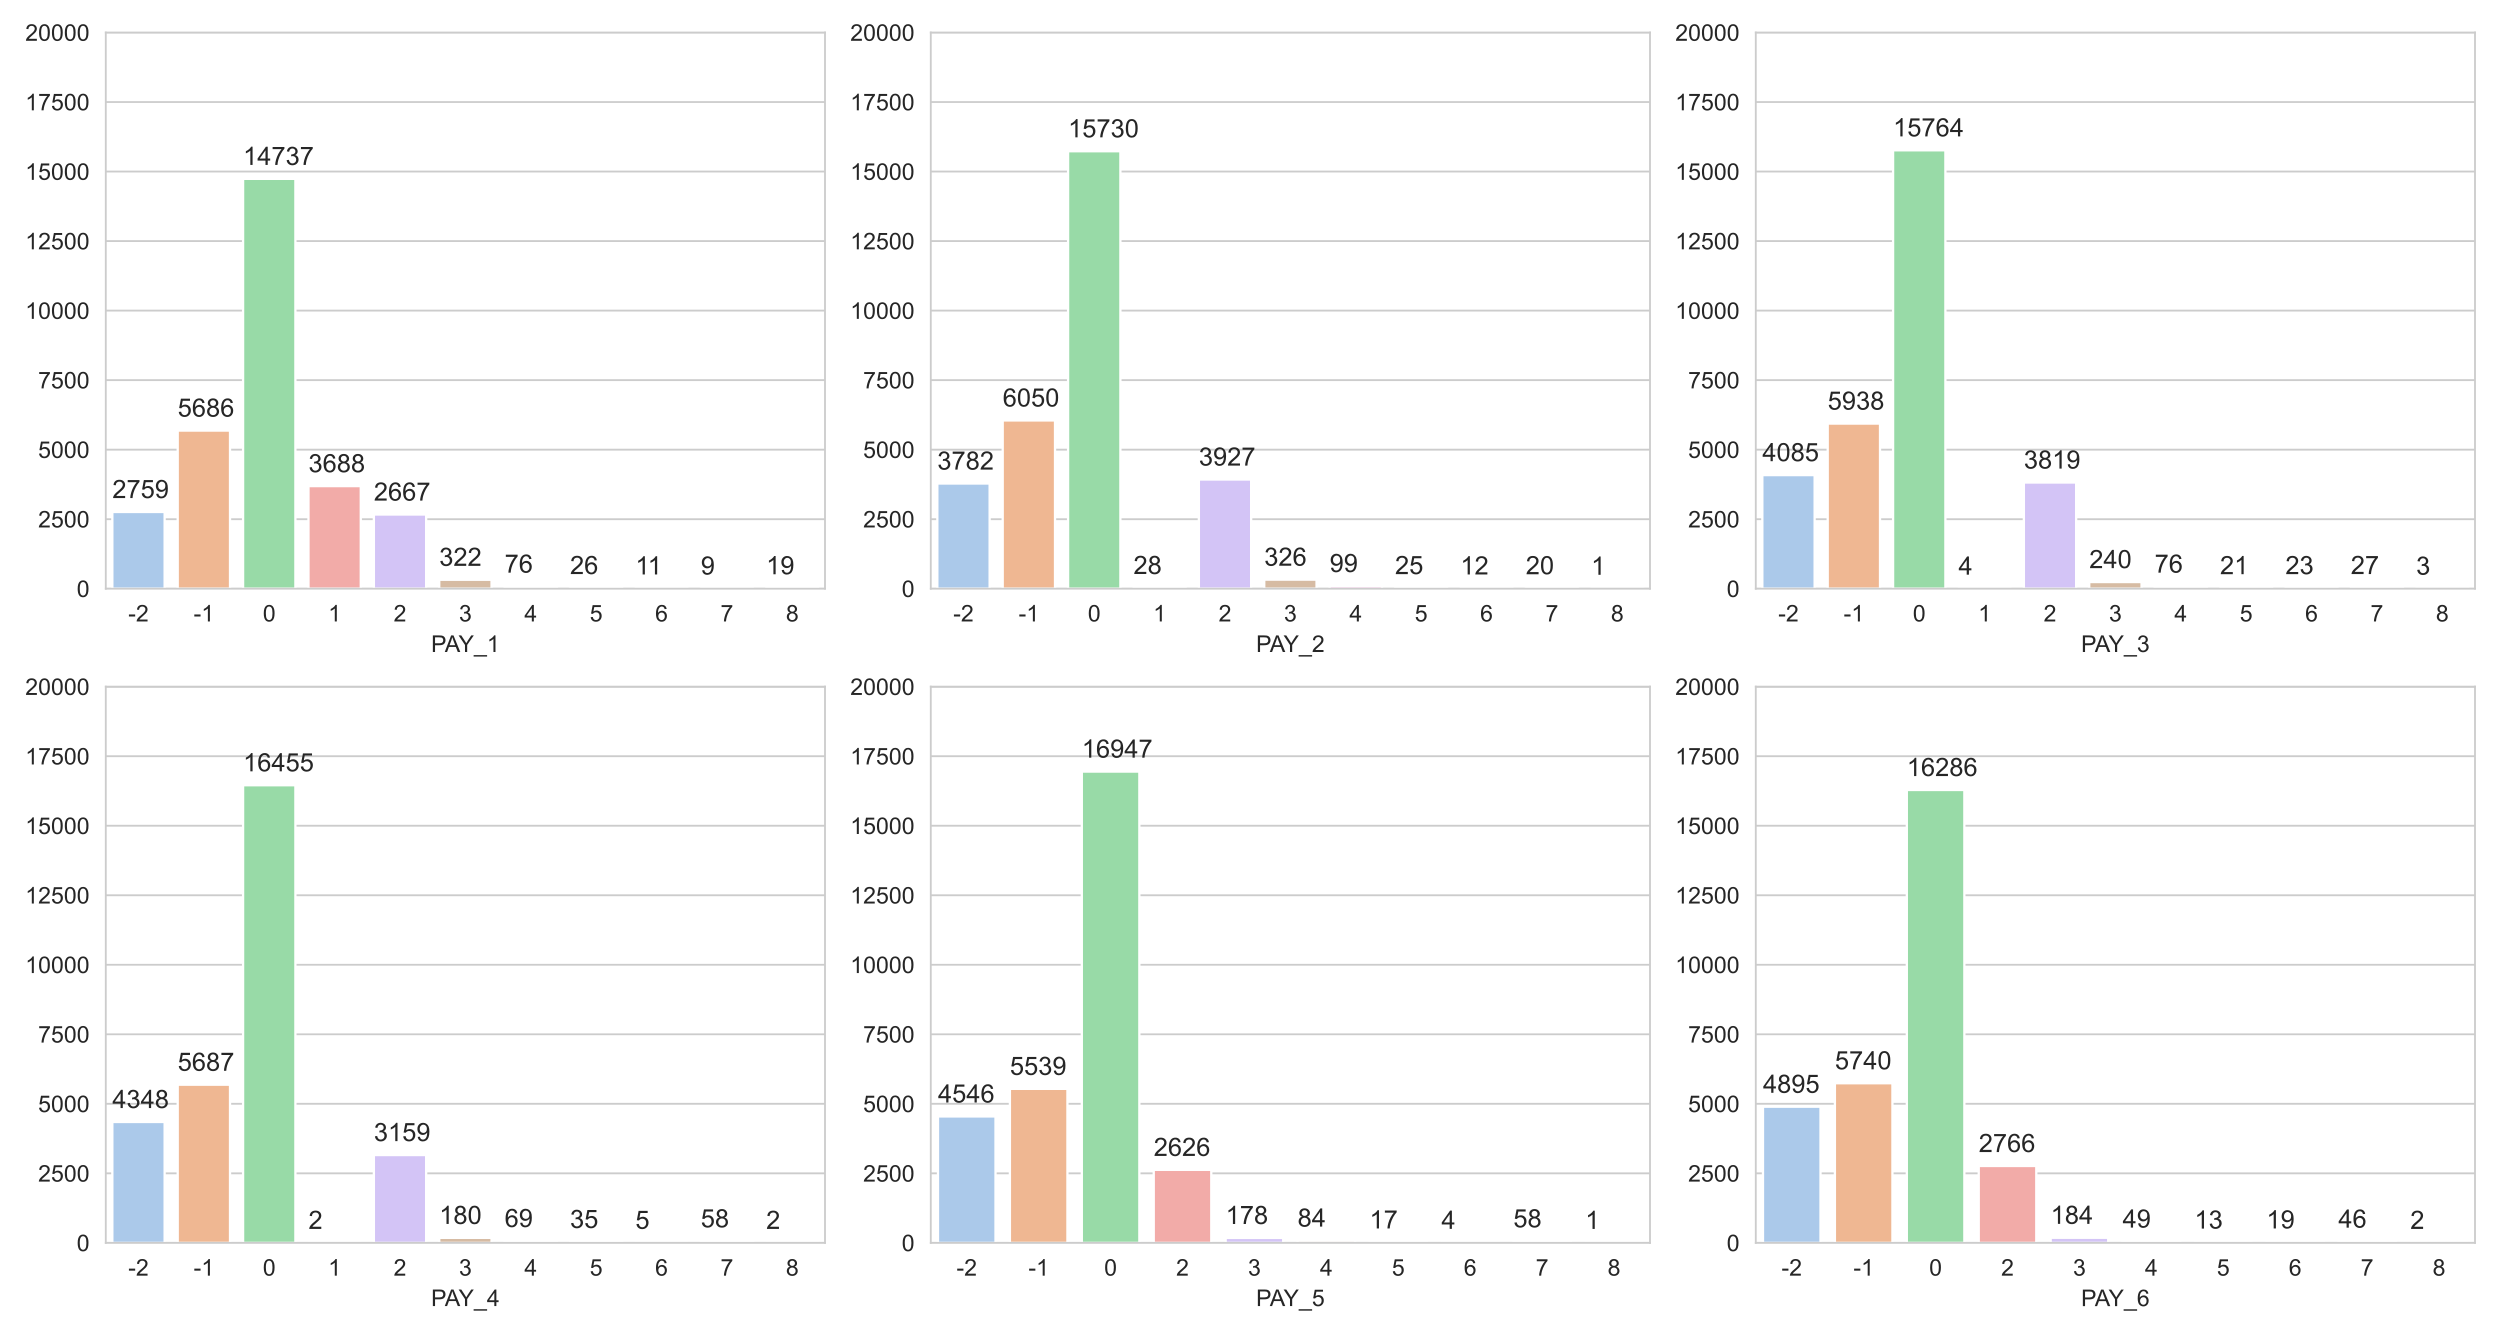 <?xml version="1.0" encoding="utf-8" standalone="no"?>
<!DOCTYPE svg PUBLIC "-//W3C//DTD SVG 1.1//EN"
  "http://www.w3.org/Graphics/SVG/1.1/DTD/svg11.dtd">
<!-- Created with matplotlib (https://matplotlib.org/) -->
<svg height="576pt" version="1.1" viewBox="0 0 1080 576" width="1080pt" xmlns="http://www.w3.org/2000/svg" xmlns:xlink="http://www.w3.org/1999/xlink">
 <defs>
  <style type="text/css">*{stroke-linecap:butt;stroke-linejoin:round;}</style>
 </defs>
 <g id="figure_1">
  <g id="patch_1">
   <path d="M 0 576 
L 1080 576 
L 1080 0 
L 0 0 
z
" style="fill:#ffffff;"/>
  </g>
  <g id="axes_1">
   <g id="patch_2">
    <path d="M 45.7 254.32 
L 356.4 254.32 
L 356.4 14.04 
L 45.7 14.04 
z
" style="fill:#ffffff;"/>
   </g>
   <g id="matplotlib.axis_1">
    <g id="xtick_1">
     <g id="text_1">
      <!-- -2 -->
      <g style="fill:#262626;" transform="translate(55.377 268.478)scale(0.1 -0.1)">
       <defs>
        <path d="M 3.172 21.484 
L 3.172 30.328 
L 30.172 30.328 
L 30.172 21.484 
z
" id="ArialMT-45"/>
        <path d="M 50.344 8.453 
L 50.344 0 
L 3.031 0 
Q 2.938 3.172 4.047 6.109 
Q 5.859 10.938 9.828 15.625 
Q 13.812 20.312 21.344 26.469 
Q 33.016 36.031 37.109 41.625 
Q 41.219 47.219 41.219 52.203 
Q 41.219 57.422 37.469 61 
Q 33.734 64.594 27.734 64.594 
Q 21.391 64.594 17.578 60.781 
Q 13.766 56.984 13.719 50.25 
L 4.688 51.172 
Q 5.609 61.281 11.656 66.578 
Q 17.719 71.875 27.938 71.875 
Q 38.234 71.875 44.234 66.156 
Q 50.25 60.453 50.25 52 
Q 50.25 47.703 48.484 43.547 
Q 46.734 39.406 42.656 34.812 
Q 38.578 30.219 29.109 22.219 
Q 21.188 15.578 18.938 13.203 
Q 16.703 10.844 15.234 8.453 
z
" id="ArialMT-50"/>
       </defs>
       <use xlink:href="#ArialMT-45"/>
       <use x="33.301" xlink:href="#ArialMT-50"/>
      </g>
     </g>
    </g>
    <g id="xtick_2">
     <g id="text_2">
      <!-- -1 -->
      <g style="fill:#262626;" transform="translate(83.623 268.478)scale(0.1 -0.1)">
       <defs>
        <path d="M 37.25 0 
L 28.469 0 
L 28.469 56 
Q 25.297 52.984 20.141 49.953 
Q 14.984 46.922 10.891 45.406 
L 10.891 53.906 
Q 18.266 57.375 23.781 62.297 
Q 29.297 67.234 31.594 71.875 
L 37.25 71.875 
z
" id="ArialMT-49"/>
       </defs>
       <use xlink:href="#ArialMT-45"/>
       <use x="33.301" xlink:href="#ArialMT-49"/>
      </g>
     </g>
    </g>
    <g id="xtick_3">
     <g id="text_3">
      <!-- 0 -->
      <g style="fill:#262626;" transform="translate(113.533 268.478)scale(0.1 -0.1)">
       <defs>
        <path d="M 4.156 35.297 
Q 4.156 48 6.766 55.734 
Q 9.375 63.484 14.516 67.672 
Q 19.672 71.875 27.484 71.875 
Q 33.25 71.875 37.594 69.547 
Q 41.938 67.234 44.766 62.859 
Q 47.609 58.5 49.219 52.219 
Q 50.828 45.953 50.828 35.297 
Q 50.828 22.703 48.234 14.969 
Q 45.656 7.234 40.5 3 
Q 35.359 -1.219 27.484 -1.219 
Q 17.141 -1.219 11.234 6.203 
Q 4.156 15.141 4.156 35.297 
z
M 13.188 35.297 
Q 13.188 17.672 17.312 11.828 
Q 21.438 6 27.484 6 
Q 33.547 6 37.672 11.859 
Q 41.797 17.719 41.797 35.297 
Q 41.797 52.984 37.672 58.781 
Q 33.547 64.594 27.391 64.594 
Q 21.344 64.594 17.719 59.469 
Q 13.188 52.938 13.188 35.297 
z
" id="ArialMT-48"/>
       </defs>
       <use xlink:href="#ArialMT-48"/>
      </g>
     </g>
    </g>
    <g id="xtick_4">
     <g id="text_4">
      <!-- 1 -->
      <g style="fill:#262626;" transform="translate(141.779 268.478)scale(0.1 -0.1)">
       <use xlink:href="#ArialMT-49"/>
      </g>
     </g>
    </g>
    <g id="xtick_5">
     <g id="text_5">
      <!-- 2 -->
      <g style="fill:#262626;" transform="translate(170.024 268.478)scale(0.1 -0.1)">
       <use xlink:href="#ArialMT-50"/>
      </g>
     </g>
    </g>
    <g id="xtick_6">
     <g id="text_6">
      <!-- 3 -->
      <g style="fill:#262626;" transform="translate(198.27 268.478)scale(0.1 -0.1)">
       <defs>
        <path d="M 4.203 18.891 
L 12.984 20.062 
Q 14.5 12.594 18.141 9.297 
Q 21.781 6 27 6 
Q 33.203 6 37.469 10.297 
Q 41.75 14.594 41.75 20.953 
Q 41.75 27 37.797 30.922 
Q 33.844 34.859 27.734 34.859 
Q 25.25 34.859 21.531 33.891 
L 22.516 41.609 
Q 23.391 41.5 23.922 41.5 
Q 29.547 41.5 34.031 44.422 
Q 38.531 47.359 38.531 53.469 
Q 38.531 58.297 35.25 61.469 
Q 31.984 64.656 26.812 64.656 
Q 21.688 64.656 18.266 61.422 
Q 14.844 58.203 13.875 51.766 
L 5.078 53.328 
Q 6.688 62.156 12.391 67.016 
Q 18.109 71.875 26.609 71.875 
Q 32.469 71.875 37.391 69.359 
Q 42.328 66.844 44.938 62.5 
Q 47.562 58.156 47.562 53.266 
Q 47.562 48.641 45.062 44.828 
Q 42.578 41.016 37.703 38.766 
Q 44.047 37.312 47.562 32.688 
Q 51.078 28.078 51.078 21.141 
Q 51.078 11.766 44.234 5.25 
Q 37.406 -1.266 26.953 -1.266 
Q 17.531 -1.266 11.297 4.344 
Q 5.078 9.969 4.203 18.891 
z
" id="ArialMT-51"/>
       </defs>
       <use xlink:href="#ArialMT-51"/>
      </g>
     </g>
    </g>
    <g id="xtick_7">
     <g id="text_7">
      <!-- 4 -->
      <g style="fill:#262626;" transform="translate(226.515 268.478)scale(0.1 -0.1)">
       <defs>
        <path d="M 32.328 0 
L 32.328 17.141 
L 1.266 17.141 
L 1.266 25.203 
L 33.938 71.578 
L 41.109 71.578 
L 41.109 25.203 
L 50.781 25.203 
L 50.781 17.141 
L 41.109 17.141 
L 41.109 0 
z
M 32.328 25.203 
L 32.328 57.469 
L 9.906 25.203 
z
" id="ArialMT-52"/>
       </defs>
       <use xlink:href="#ArialMT-52"/>
      </g>
     </g>
    </g>
    <g id="xtick_8">
     <g id="text_8">
      <!-- 5 -->
      <g style="fill:#262626;" transform="translate(254.76 268.478)scale(0.1 -0.1)">
       <defs>
        <path d="M 4.156 18.75 
L 13.375 19.531 
Q 14.406 12.797 18.141 9.391 
Q 21.875 6 27.156 6 
Q 33.5 6 37.891 10.781 
Q 42.281 15.578 42.281 23.484 
Q 42.281 31 38.062 35.344 
Q 33.844 39.703 27 39.703 
Q 22.75 39.703 19.328 37.766 
Q 15.922 35.844 13.969 32.766 
L 5.719 33.844 
L 12.641 70.609 
L 48.25 70.609 
L 48.25 62.203 
L 19.672 62.203 
L 15.828 42.969 
Q 22.266 47.469 29.344 47.469 
Q 38.719 47.469 45.156 40.969 
Q 51.609 34.469 51.609 24.266 
Q 51.609 14.547 45.953 7.469 
Q 39.062 -1.219 27.156 -1.219 
Q 17.391 -1.219 11.203 4.25 
Q 5.031 9.719 4.156 18.75 
z
" id="ArialMT-53"/>
       </defs>
       <use xlink:href="#ArialMT-53"/>
      </g>
     </g>
    </g>
    <g id="xtick_9">
     <g id="text_9">
      <!-- 6 -->
      <g style="fill:#262626;" transform="translate(283.006 268.478)scale(0.1 -0.1)">
       <defs>
        <path d="M 49.75 54.047 
L 41.016 53.375 
Q 39.844 58.547 37.703 60.891 
Q 34.125 64.656 28.906 64.656 
Q 24.703 64.656 21.531 62.312 
Q 17.391 59.281 14.984 53.469 
Q 12.594 47.656 12.5 36.922 
Q 15.672 41.75 20.266 44.094 
Q 24.859 46.438 29.891 46.438 
Q 38.672 46.438 44.844 39.969 
Q 51.031 33.5 51.031 23.25 
Q 51.031 16.5 48.125 10.719 
Q 45.219 4.938 40.141 1.859 
Q 35.062 -1.219 28.609 -1.219 
Q 17.625 -1.219 10.688 6.859 
Q 3.766 14.938 3.766 33.5 
Q 3.766 54.25 11.422 63.672 
Q 18.109 71.875 29.438 71.875 
Q 37.891 71.875 43.281 67.141 
Q 48.688 62.406 49.75 54.047 
z
M 13.875 23.188 
Q 13.875 18.656 15.797 14.5 
Q 17.719 10.359 21.188 8.172 
Q 24.656 6 28.469 6 
Q 34.031 6 38.031 10.484 
Q 42.047 14.984 42.047 22.703 
Q 42.047 30.125 38.078 34.391 
Q 34.125 38.672 28.125 38.672 
Q 22.172 38.672 18.016 34.391 
Q 13.875 30.125 13.875 23.188 
z
" id="ArialMT-54"/>
       </defs>
       <use xlink:href="#ArialMT-54"/>
      </g>
     </g>
    </g>
    <g id="xtick_10">
     <g id="text_10">
      <!-- 7 -->
      <g style="fill:#262626;" transform="translate(311.251 268.478)scale(0.1 -0.1)">
       <defs>
        <path d="M 4.734 62.203 
L 4.734 70.656 
L 51.078 70.656 
L 51.078 63.812 
Q 44.234 56.547 37.516 44.484 
Q 30.812 32.422 27.156 19.672 
Q 24.516 10.688 23.781 0 
L 14.75 0 
Q 14.891 8.453 18.062 20.406 
Q 21.234 32.375 27.172 43.484 
Q 33.109 54.594 39.797 62.203 
z
" id="ArialMT-55"/>
       </defs>
       <use xlink:href="#ArialMT-55"/>
      </g>
     </g>
    </g>
    <g id="xtick_11">
     <g id="text_11">
      <!-- 8 -->
      <g style="fill:#262626;" transform="translate(339.497 268.478)scale(0.1 -0.1)">
       <defs>
        <path d="M 17.672 38.812 
Q 12.203 40.828 9.562 44.531 
Q 6.938 48.25 6.938 53.422 
Q 6.938 61.234 12.547 66.547 
Q 18.172 71.875 27.484 71.875 
Q 36.859 71.875 42.578 66.422 
Q 48.297 60.984 48.297 53.172 
Q 48.297 48.188 45.672 44.5 
Q 43.062 40.828 37.75 38.812 
Q 44.344 36.672 47.781 31.875 
Q 51.219 27.094 51.219 20.453 
Q 51.219 11.281 44.719 5.031 
Q 38.234 -1.219 27.641 -1.219 
Q 17.047 -1.219 10.547 5.047 
Q 4.047 11.328 4.047 20.703 
Q 4.047 27.688 7.594 32.391 
Q 11.141 37.109 17.672 38.812 
z
M 15.922 53.719 
Q 15.922 48.641 19.188 45.406 
Q 22.469 42.188 27.688 42.188 
Q 32.766 42.188 36.016 45.375 
Q 39.266 48.578 39.266 53.219 
Q 39.266 58.062 35.906 61.359 
Q 32.562 64.656 27.594 64.656 
Q 22.562 64.656 19.234 61.422 
Q 15.922 58.203 15.922 53.719 
z
M 13.094 20.656 
Q 13.094 16.891 14.875 13.375 
Q 16.656 9.859 20.172 7.922 
Q 23.688 6 27.734 6 
Q 34.031 6 38.125 10.047 
Q 42.234 14.109 42.234 20.359 
Q 42.234 26.703 38.016 30.859 
Q 33.797 35.016 27.438 35.016 
Q 21.234 35.016 17.156 30.906 
Q 13.094 26.812 13.094 20.656 
z
" id="ArialMT-56"/>
       </defs>
       <use xlink:href="#ArialMT-56"/>
      </g>
     </g>
    </g>
    <g id="text_12">
     <!-- PAY_1 -->
     <g style="fill:#262626;" transform="translate(186.221 281.653)scale(0.1 -0.1)">
      <defs>
       <path d="M 7.719 0 
L 7.719 71.578 
L 34.719 71.578 
Q 41.844 71.578 45.609 70.906 
Q 50.875 70.016 54.438 67.547 
Q 58.016 65.094 60.188 60.641 
Q 62.359 56.203 62.359 50.875 
Q 62.359 41.75 56.547 35.422 
Q 50.734 29.109 35.547 29.109 
L 17.188 29.109 
L 17.188 0 
z
M 17.188 37.547 
L 35.688 37.547 
Q 44.875 37.547 48.734 40.969 
Q 52.594 44.391 52.594 50.594 
Q 52.594 55.078 50.312 58.266 
Q 48.047 61.469 44.344 62.5 
Q 41.938 63.141 35.5 63.141 
L 17.188 63.141 
z
" id="ArialMT-80"/>
       <path d="M -0.141 0 
L 27.344 71.578 
L 37.547 71.578 
L 66.844 0 
L 56.062 0 
L 47.703 21.688 
L 17.781 21.688 
L 9.906 0 
z
M 20.516 29.391 
L 44.781 29.391 
L 37.312 49.219 
Q 33.891 58.25 32.234 64.062 
Q 30.859 57.172 28.375 50.391 
z
" id="ArialMT-65"/>
       <path d="M 27.875 0 
L 27.875 30.328 
L 0.297 71.578 
L 11.812 71.578 
L 25.922 50 
Q 29.828 43.953 33.203 37.891 
Q 36.422 43.5 41.016 50.531 
L 54.891 71.578 
L 65.922 71.578 
L 37.359 30.328 
L 37.359 0 
z
" id="ArialMT-89"/>
       <path d="M -1.516 -19.875 
L -1.516 -13.531 
L 56.734 -13.531 
L 56.734 -19.875 
z
" id="ArialMT-95"/>
      </defs>
      <use xlink:href="#ArialMT-80"/>
      <use x="59.324" xlink:href="#ArialMT-65"/>
      <use x="118.648" xlink:href="#ArialMT-89"/>
      <use x="185.348" xlink:href="#ArialMT-95"/>
      <use x="240.963" xlink:href="#ArialMT-49"/>
     </g>
    </g>
   </g>
   <g id="matplotlib.axis_2">
    <g id="ytick_1">
     <g id="line2d_1">
      <path clip-path="url(#p8531e6871d)" d="M 45.7 254.32 
L 356.4 254.32 
" style="fill:none;stroke:#cccccc;stroke-linecap:round;stroke-width:0.8;"/>
     </g>
     <g id="text_13">
      <!-- 0 -->
      <g style="fill:#262626;" transform="translate(33.139 257.899)scale(0.1 -0.1)">
       <use xlink:href="#ArialMT-48"/>
      </g>
     </g>
    </g>
    <g id="ytick_2">
     <g id="line2d_2">
      <path clip-path="url(#p8531e6871d)" d="M 45.7 224.285 
L 356.4 224.285 
" style="fill:none;stroke:#cccccc;stroke-linecap:round;stroke-width:0.8;"/>
     </g>
     <g id="text_14">
      <!-- 2500 -->
      <g style="fill:#262626;" transform="translate(16.456 227.864)scale(0.1 -0.1)">
       <use xlink:href="#ArialMT-50"/>
       <use x="55.615" xlink:href="#ArialMT-53"/>
       <use x="111.23" xlink:href="#ArialMT-48"/>
       <use x="166.846" xlink:href="#ArialMT-48"/>
      </g>
     </g>
    </g>
    <g id="ytick_3">
     <g id="line2d_3">
      <path clip-path="url(#p8531e6871d)" d="M 45.7 194.25 
L 356.4 194.25 
" style="fill:none;stroke:#cccccc;stroke-linecap:round;stroke-width:0.8;"/>
     </g>
     <g id="text_15">
      <!-- 5000 -->
      <g style="fill:#262626;" transform="translate(16.456 197.829)scale(0.1 -0.1)">
       <use xlink:href="#ArialMT-53"/>
       <use x="55.615" xlink:href="#ArialMT-48"/>
       <use x="111.23" xlink:href="#ArialMT-48"/>
       <use x="166.846" xlink:href="#ArialMT-48"/>
      </g>
     </g>
    </g>
    <g id="ytick_4">
     <g id="line2d_4">
      <path clip-path="url(#p8531e6871d)" d="M 45.7 164.215 
L 356.4 164.215 
" style="fill:none;stroke:#cccccc;stroke-linecap:round;stroke-width:0.8;"/>
     </g>
     <g id="text_16">
      <!-- 7500 -->
      <g style="fill:#262626;" transform="translate(16.456 167.794)scale(0.1 -0.1)">
       <use xlink:href="#ArialMT-55"/>
       <use x="55.615" xlink:href="#ArialMT-53"/>
       <use x="111.23" xlink:href="#ArialMT-48"/>
       <use x="166.846" xlink:href="#ArialMT-48"/>
      </g>
     </g>
    </g>
    <g id="ytick_5">
     <g id="line2d_5">
      <path clip-path="url(#p8531e6871d)" d="M 45.7 134.18 
L 356.4 134.18 
" style="fill:none;stroke:#cccccc;stroke-linecap:round;stroke-width:0.8;"/>
     </g>
     <g id="text_17">
      <!-- 10000 -->
      <g style="fill:#262626;" transform="translate(10.895 137.759)scale(0.1 -0.1)">
       <use xlink:href="#ArialMT-49"/>
       <use x="55.615" xlink:href="#ArialMT-48"/>
       <use x="111.23" xlink:href="#ArialMT-48"/>
       <use x="166.846" xlink:href="#ArialMT-48"/>
       <use x="222.461" xlink:href="#ArialMT-48"/>
      </g>
     </g>
    </g>
    <g id="ytick_6">
     <g id="line2d_6">
      <path clip-path="url(#p8531e6871d)" d="M 45.7 104.145 
L 356.4 104.145 
" style="fill:none;stroke:#cccccc;stroke-linecap:round;stroke-width:0.8;"/>
     </g>
     <g id="text_18">
      <!-- 12500 -->
      <g style="fill:#262626;" transform="translate(10.895 107.724)scale(0.1 -0.1)">
       <use xlink:href="#ArialMT-49"/>
       <use x="55.615" xlink:href="#ArialMT-50"/>
       <use x="111.23" xlink:href="#ArialMT-53"/>
       <use x="166.846" xlink:href="#ArialMT-48"/>
       <use x="222.461" xlink:href="#ArialMT-48"/>
      </g>
     </g>
    </g>
    <g id="ytick_7">
     <g id="line2d_7">
      <path clip-path="url(#p8531e6871d)" d="M 45.7 74.11 
L 356.4 74.11 
" style="fill:none;stroke:#cccccc;stroke-linecap:round;stroke-width:0.8;"/>
     </g>
     <g id="text_19">
      <!-- 15000 -->
      <g style="fill:#262626;" transform="translate(10.895 77.689)scale(0.1 -0.1)">
       <use xlink:href="#ArialMT-49"/>
       <use x="55.615" xlink:href="#ArialMT-53"/>
       <use x="111.23" xlink:href="#ArialMT-48"/>
       <use x="166.846" xlink:href="#ArialMT-48"/>
       <use x="222.461" xlink:href="#ArialMT-48"/>
      </g>
     </g>
    </g>
    <g id="ytick_8">
     <g id="line2d_8">
      <path clip-path="url(#p8531e6871d)" d="M 45.7 44.075 
L 356.4 44.075 
" style="fill:none;stroke:#cccccc;stroke-linecap:round;stroke-width:0.8;"/>
     </g>
     <g id="text_20">
      <!-- 17500 -->
      <g style="fill:#262626;" transform="translate(10.895 47.654)scale(0.1 -0.1)">
       <use xlink:href="#ArialMT-49"/>
       <use x="55.615" xlink:href="#ArialMT-55"/>
       <use x="111.23" xlink:href="#ArialMT-53"/>
       <use x="166.846" xlink:href="#ArialMT-48"/>
       <use x="222.461" xlink:href="#ArialMT-48"/>
      </g>
     </g>
    </g>
    <g id="ytick_9">
     <g id="line2d_9">
      <path clip-path="url(#p8531e6871d)" d="M 45.7 14.04 
L 356.4 14.04 
" style="fill:none;stroke:#cccccc;stroke-linecap:round;stroke-width:0.8;"/>
     </g>
     <g id="text_21">
      <!-- 20000 -->
      <g style="fill:#262626;" transform="translate(10.895 17.619)scale(0.1 -0.1)">
       <use xlink:href="#ArialMT-50"/>
       <use x="55.615" xlink:href="#ArialMT-48"/>
       <use x="111.23" xlink:href="#ArialMT-48"/>
       <use x="166.846" xlink:href="#ArialMT-48"/>
       <use x="222.461" xlink:href="#ArialMT-48"/>
      </g>
     </g>
    </g>
   </g>
   <g id="patch_3">
    <path clip-path="url(#p8531e6871d)" d="M 48.525 254.32 
L 71.121 254.32 
L 71.121 221.173 
L 48.525 221.173 
z
" style="fill:#abc9ea;stroke:#ffffff;stroke-linejoin:miter;"/>
   </g>
   <g id="patch_4">
    <path clip-path="url(#p8531e6871d)" d="M 76.77 254.32 
L 99.366 254.32 
L 99.366 186.008 
L 76.77 186.008 
z
" style="fill:#efb792;stroke:#ffffff;stroke-linejoin:miter;"/>
   </g>
   <g id="patch_5">
    <path clip-path="url(#p8531e6871d)" d="M 105.015 254.32 
L 127.612 254.32 
L 127.612 77.27 
L 105.015 77.27 
z
" style="fill:#98daa7;stroke:#ffffff;stroke-linejoin:miter;"/>
   </g>
   <g id="patch_6">
    <path clip-path="url(#p8531e6871d)" d="M 133.261 254.32 
L 155.857 254.32 
L 155.857 210.012 
L 133.261 210.012 
z
" style="fill:#f2aba8;stroke:#ffffff;stroke-linejoin:miter;"/>
   </g>
   <g id="patch_7">
    <path clip-path="url(#p8531e6871d)" d="M 161.506 254.32 
L 184.103 254.32 
L 184.103 222.279 
L 161.506 222.279 
z
" style="fill:#d3c4f6;stroke:#ffffff;stroke-linejoin:miter;"/>
   </g>
   <g id="patch_8">
    <path clip-path="url(#p8531e6871d)" d="M 189.752 254.32 
L 212.348 254.32 
L 212.348 250.451 
L 189.752 250.451 
z
" style="fill:#d6bba3;stroke:#ffffff;stroke-linejoin:miter;"/>
   </g>
   <g id="patch_9">
    <path clip-path="url(#p8531e6871d)" d="M 217.997 254.32 
L 240.594 254.32 
L 240.594 253.407 
L 217.997 253.407 
z
" style="fill:#f1b9e0;stroke:#ffffff;stroke-linejoin:miter;"/>
   </g>
   <g id="patch_10">
    <path clip-path="url(#p8531e6871d)" d="M 246.243 254.32 
L 268.839 254.32 
L 268.839 254.008 
L 246.243 254.008 
z
" style="fill:#cfcfcf;stroke:#ffffff;stroke-linejoin:miter;"/>
   </g>
   <g id="patch_11">
    <path clip-path="url(#p8531e6871d)" d="M 274.488 254.32 
L 297.085 254.32 
L 297.085 254.188 
L 274.488 254.188 
z
" style="fill:#f3f3ae;stroke:#ffffff;stroke-linejoin:miter;"/>
   </g>
   <g id="patch_12">
    <path clip-path="url(#p8531e6871d)" d="M 302.734 254.32 
L 325.33 254.32 
L 325.33 254.212 
L 302.734 254.212 
z
" style="fill:#c0ebe9;stroke:#ffffff;stroke-linejoin:miter;"/>
   </g>
   <g id="patch_13">
    <path clip-path="url(#p8531e6871d)" d="M 330.979 254.32 
L 353.575 254.32 
L 353.575 254.092 
L 330.979 254.092 
z
" style="fill:#abc9ea;stroke:#ffffff;stroke-linejoin:miter;"/>
   </g>
   <g id="patch_14">
    <path d="M 45.7 254.32 
L 45.7 14.04 
" style="fill:none;stroke:#cccccc;stroke-linecap:square;stroke-linejoin:miter;stroke-width:0.8;"/>
   </g>
   <g id="patch_15">
    <path d="M 356.4 254.32 
L 356.4 14.04 
" style="fill:none;stroke:#cccccc;stroke-linecap:square;stroke-linejoin:miter;stroke-width:0.8;"/>
   </g>
   <g id="patch_16">
    <path d="M 45.7 254.32 
L 356.4 254.32 
" style="fill:none;stroke:#cccccc;stroke-linecap:square;stroke-linejoin:miter;stroke-width:0.8;"/>
   </g>
   <g id="patch_17">
    <path d="M 45.7 14.04 
L 356.4 14.04 
" style="fill:none;stroke:#cccccc;stroke-linecap:square;stroke-linejoin:miter;stroke-width:0.8;"/>
   </g>
   <g id="text_22">
    <!-- 2759 -->
    <g style="fill:#262626;" transform="translate(48.525 215.166)scale(0.11 -0.11)">
     <defs>
      <path d="M 5.469 16.547 
L 13.922 17.328 
Q 14.984 11.375 18.016 8.688 
Q 21.047 6 25.781 6 
Q 29.828 6 32.875 7.859 
Q 35.938 9.719 37.891 12.812 
Q 39.844 15.922 41.156 21.188 
Q 42.484 26.469 42.484 31.938 
Q 42.484 32.516 42.438 33.688 
Q 39.797 29.5 35.234 26.875 
Q 30.672 24.266 25.344 24.266 
Q 16.453 24.266 10.297 30.703 
Q 4.156 37.156 4.156 47.703 
Q 4.156 58.594 10.578 65.234 
Q 17 71.875 26.656 71.875 
Q 33.641 71.875 39.422 68.109 
Q 45.219 64.359 48.219 57.391 
Q 51.219 50.438 51.219 37.25 
Q 51.219 23.531 48.234 15.406 
Q 45.266 7.281 39.375 3.031 
Q 33.5 -1.219 25.594 -1.219 
Q 17.188 -1.219 11.859 3.438 
Q 6.547 8.109 5.469 16.547 
z
M 41.453 48.141 
Q 41.453 55.719 37.422 60.156 
Q 33.406 64.594 27.734 64.594 
Q 21.875 64.594 17.531 59.812 
Q 13.188 55.031 13.188 47.406 
Q 13.188 40.578 17.312 36.297 
Q 21.438 32.031 27.484 32.031 
Q 33.594 32.031 37.516 36.297 
Q 41.453 40.578 41.453 48.141 
z
" id="ArialMT-57"/>
     </defs>
     <use xlink:href="#ArialMT-50"/>
     <use x="55.615" xlink:href="#ArialMT-55"/>
     <use x="111.23" xlink:href="#ArialMT-53"/>
     <use x="166.846" xlink:href="#ArialMT-57"/>
    </g>
   </g>
   <g id="text_23">
    <!-- 5686 -->
    <g style="fill:#262626;" transform="translate(76.77 180.001)scale(0.11 -0.11)">
     <use xlink:href="#ArialMT-53"/>
     <use x="55.615" xlink:href="#ArialMT-54"/>
     <use x="111.23" xlink:href="#ArialMT-56"/>
     <use x="166.846" xlink:href="#ArialMT-54"/>
    </g>
   </g>
   <g id="text_24">
    <!-- 14737 -->
    <g style="fill:#262626;" transform="translate(105.015 71.263)scale(0.11 -0.11)">
     <use xlink:href="#ArialMT-49"/>
     <use x="55.615" xlink:href="#ArialMT-52"/>
     <use x="111.23" xlink:href="#ArialMT-55"/>
     <use x="166.846" xlink:href="#ArialMT-51"/>
     <use x="222.461" xlink:href="#ArialMT-55"/>
    </g>
   </g>
   <g id="text_25">
    <!-- 3688 -->
    <g style="fill:#262626;" transform="translate(133.261 204.005)scale(0.11 -0.11)">
     <use xlink:href="#ArialMT-51"/>
     <use x="55.615" xlink:href="#ArialMT-54"/>
     <use x="111.23" xlink:href="#ArialMT-56"/>
     <use x="166.846" xlink:href="#ArialMT-56"/>
    </g>
   </g>
   <g id="text_26">
    <!-- 2667 -->
    <g style="fill:#262626;" transform="translate(161.506 216.272)scale(0.11 -0.11)">
     <use xlink:href="#ArialMT-50"/>
     <use x="55.615" xlink:href="#ArialMT-54"/>
     <use x="111.23" xlink:href="#ArialMT-54"/>
     <use x="166.846" xlink:href="#ArialMT-55"/>
    </g>
   </g>
   <g id="text_27">
    <!-- 322 -->
    <g style="fill:#262626;" transform="translate(189.752 244.444)scale(0.11 -0.11)">
     <use xlink:href="#ArialMT-51"/>
     <use x="55.615" xlink:href="#ArialMT-50"/>
     <use x="111.23" xlink:href="#ArialMT-50"/>
    </g>
   </g>
   <g id="text_28">
    <!-- 76 -->
    <g style="fill:#262626;" transform="translate(217.997 247.4)scale(0.11 -0.11)">
     <use xlink:href="#ArialMT-55"/>
     <use x="55.615" xlink:href="#ArialMT-54"/>
    </g>
   </g>
   <g id="text_29">
    <!-- 26 -->
    <g style="fill:#262626;" transform="translate(246.243 248.001)scale(0.11 -0.11)">
     <use xlink:href="#ArialMT-50"/>
     <use x="55.615" xlink:href="#ArialMT-54"/>
    </g>
   </g>
   <g id="text_30">
    <!-- 11 -->
    <g style="fill:#262626;" transform="translate(274.488 248.181)scale(0.11 -0.11)">
     <use xlink:href="#ArialMT-49"/>
     <use x="48.24" xlink:href="#ArialMT-49"/>
    </g>
   </g>
   <g id="text_31">
    <!-- 9 -->
    <g style="fill:#262626;" transform="translate(302.734 248.205)scale(0.11 -0.11)">
     <use xlink:href="#ArialMT-57"/>
    </g>
   </g>
   <g id="text_32">
    <!-- 19 -->
    <g style="fill:#262626;" transform="translate(330.979 248.085)scale(0.11 -0.11)">
     <use xlink:href="#ArialMT-49"/>
     <use x="55.615" xlink:href="#ArialMT-57"/>
    </g>
   </g>
  </g>
  <g id="axes_2">
   <g id="patch_18">
    <path d="M 402.1 254.32 
L 712.8 254.32 
L 712.8 14.04 
L 402.1 14.04 
z
" style="fill:#ffffff;"/>
   </g>
   <g id="matplotlib.axis_3">
    <g id="xtick_12">
     <g id="text_33">
      <!-- -2 -->
      <g style="fill:#262626;" transform="translate(411.777 268.478)scale(0.1 -0.1)">
       <use xlink:href="#ArialMT-45"/>
       <use x="33.301" xlink:href="#ArialMT-50"/>
      </g>
     </g>
    </g>
    <g id="xtick_13">
     <g id="text_34">
      <!-- -1 -->
      <g style="fill:#262626;" transform="translate(440.023 268.478)scale(0.1 -0.1)">
       <use xlink:href="#ArialMT-45"/>
       <use x="33.301" xlink:href="#ArialMT-49"/>
      </g>
     </g>
    </g>
    <g id="xtick_14">
     <g id="text_35">
      <!-- 0 -->
      <g style="fill:#262626;" transform="translate(469.933 268.478)scale(0.1 -0.1)">
       <use xlink:href="#ArialMT-48"/>
      </g>
     </g>
    </g>
    <g id="xtick_15">
     <g id="text_36">
      <!-- 1 -->
      <g style="fill:#262626;" transform="translate(498.179 268.478)scale(0.1 -0.1)">
       <use xlink:href="#ArialMT-49"/>
      </g>
     </g>
    </g>
    <g id="xtick_16">
     <g id="text_37">
      <!-- 2 -->
      <g style="fill:#262626;" transform="translate(526.424 268.478)scale(0.1 -0.1)">
       <use xlink:href="#ArialMT-50"/>
      </g>
     </g>
    </g>
    <g id="xtick_17">
     <g id="text_38">
      <!-- 3 -->
      <g style="fill:#262626;" transform="translate(554.67 268.478)scale(0.1 -0.1)">
       <use xlink:href="#ArialMT-51"/>
      </g>
     </g>
    </g>
    <g id="xtick_18">
     <g id="text_39">
      <!-- 4 -->
      <g style="fill:#262626;" transform="translate(582.915 268.478)scale(0.1 -0.1)">
       <use xlink:href="#ArialMT-52"/>
      </g>
     </g>
    </g>
    <g id="xtick_19">
     <g id="text_40">
      <!-- 5 -->
      <g style="fill:#262626;" transform="translate(611.16 268.478)scale(0.1 -0.1)">
       <use xlink:href="#ArialMT-53"/>
      </g>
     </g>
    </g>
    <g id="xtick_20">
     <g id="text_41">
      <!-- 6 -->
      <g style="fill:#262626;" transform="translate(639.406 268.478)scale(0.1 -0.1)">
       <use xlink:href="#ArialMT-54"/>
      </g>
     </g>
    </g>
    <g id="xtick_21">
     <g id="text_42">
      <!-- 7 -->
      <g style="fill:#262626;" transform="translate(667.651 268.478)scale(0.1 -0.1)">
       <use xlink:href="#ArialMT-55"/>
      </g>
     </g>
    </g>
    <g id="xtick_22">
     <g id="text_43">
      <!-- 8 -->
      <g style="fill:#262626;" transform="translate(695.897 268.478)scale(0.1 -0.1)">
       <use xlink:href="#ArialMT-56"/>
      </g>
     </g>
    </g>
    <g id="text_44">
     <!-- PAY_2 -->
     <g style="fill:#262626;" transform="translate(542.621 281.653)scale(0.1 -0.1)">
      <use xlink:href="#ArialMT-80"/>
      <use x="59.324" xlink:href="#ArialMT-65"/>
      <use x="118.648" xlink:href="#ArialMT-89"/>
      <use x="185.348" xlink:href="#ArialMT-95"/>
      <use x="240.963" xlink:href="#ArialMT-50"/>
     </g>
    </g>
   </g>
   <g id="matplotlib.axis_4">
    <g id="ytick_10">
     <g id="line2d_10">
      <path clip-path="url(#p9a4356106a)" d="M 402.1 254.32 
L 712.8 254.32 
" style="fill:none;stroke:#cccccc;stroke-linecap:round;stroke-width:0.8;"/>
     </g>
     <g id="text_45">
      <!-- 0 -->
      <g style="fill:#262626;" transform="translate(389.539 257.899)scale(0.1 -0.1)">
       <use xlink:href="#ArialMT-48"/>
      </g>
     </g>
    </g>
    <g id="ytick_11">
     <g id="line2d_11">
      <path clip-path="url(#p9a4356106a)" d="M 402.1 224.285 
L 712.8 224.285 
" style="fill:none;stroke:#cccccc;stroke-linecap:round;stroke-width:0.8;"/>
     </g>
     <g id="text_46">
      <!-- 2500 -->
      <g style="fill:#262626;" transform="translate(372.856 227.864)scale(0.1 -0.1)">
       <use xlink:href="#ArialMT-50"/>
       <use x="55.615" xlink:href="#ArialMT-53"/>
       <use x="111.23" xlink:href="#ArialMT-48"/>
       <use x="166.846" xlink:href="#ArialMT-48"/>
      </g>
     </g>
    </g>
    <g id="ytick_12">
     <g id="line2d_12">
      <path clip-path="url(#p9a4356106a)" d="M 402.1 194.25 
L 712.8 194.25 
" style="fill:none;stroke:#cccccc;stroke-linecap:round;stroke-width:0.8;"/>
     </g>
     <g id="text_47">
      <!-- 5000 -->
      <g style="fill:#262626;" transform="translate(372.856 197.829)scale(0.1 -0.1)">
       <use xlink:href="#ArialMT-53"/>
       <use x="55.615" xlink:href="#ArialMT-48"/>
       <use x="111.23" xlink:href="#ArialMT-48"/>
       <use x="166.846" xlink:href="#ArialMT-48"/>
      </g>
     </g>
    </g>
    <g id="ytick_13">
     <g id="line2d_13">
      <path clip-path="url(#p9a4356106a)" d="M 402.1 164.215 
L 712.8 164.215 
" style="fill:none;stroke:#cccccc;stroke-linecap:round;stroke-width:0.8;"/>
     </g>
     <g id="text_48">
      <!-- 7500 -->
      <g style="fill:#262626;" transform="translate(372.856 167.794)scale(0.1 -0.1)">
       <use xlink:href="#ArialMT-55"/>
       <use x="55.615" xlink:href="#ArialMT-53"/>
       <use x="111.23" xlink:href="#ArialMT-48"/>
       <use x="166.846" xlink:href="#ArialMT-48"/>
      </g>
     </g>
    </g>
    <g id="ytick_14">
     <g id="line2d_14">
      <path clip-path="url(#p9a4356106a)" d="M 402.1 134.18 
L 712.8 134.18 
" style="fill:none;stroke:#cccccc;stroke-linecap:round;stroke-width:0.8;"/>
     </g>
     <g id="text_49">
      <!-- 10000 -->
      <g style="fill:#262626;" transform="translate(367.295 137.759)scale(0.1 -0.1)">
       <use xlink:href="#ArialMT-49"/>
       <use x="55.615" xlink:href="#ArialMT-48"/>
       <use x="111.23" xlink:href="#ArialMT-48"/>
       <use x="166.846" xlink:href="#ArialMT-48"/>
       <use x="222.461" xlink:href="#ArialMT-48"/>
      </g>
     </g>
    </g>
    <g id="ytick_15">
     <g id="line2d_15">
      <path clip-path="url(#p9a4356106a)" d="M 402.1 104.145 
L 712.8 104.145 
" style="fill:none;stroke:#cccccc;stroke-linecap:round;stroke-width:0.8;"/>
     </g>
     <g id="text_50">
      <!-- 12500 -->
      <g style="fill:#262626;" transform="translate(367.295 107.724)scale(0.1 -0.1)">
       <use xlink:href="#ArialMT-49"/>
       <use x="55.615" xlink:href="#ArialMT-50"/>
       <use x="111.23" xlink:href="#ArialMT-53"/>
       <use x="166.846" xlink:href="#ArialMT-48"/>
       <use x="222.461" xlink:href="#ArialMT-48"/>
      </g>
     </g>
    </g>
    <g id="ytick_16">
     <g id="line2d_16">
      <path clip-path="url(#p9a4356106a)" d="M 402.1 74.11 
L 712.8 74.11 
" style="fill:none;stroke:#cccccc;stroke-linecap:round;stroke-width:0.8;"/>
     </g>
     <g id="text_51">
      <!-- 15000 -->
      <g style="fill:#262626;" transform="translate(367.295 77.689)scale(0.1 -0.1)">
       <use xlink:href="#ArialMT-49"/>
       <use x="55.615" xlink:href="#ArialMT-53"/>
       <use x="111.23" xlink:href="#ArialMT-48"/>
       <use x="166.846" xlink:href="#ArialMT-48"/>
       <use x="222.461" xlink:href="#ArialMT-48"/>
      </g>
     </g>
    </g>
    <g id="ytick_17">
     <g id="line2d_17">
      <path clip-path="url(#p9a4356106a)" d="M 402.1 44.075 
L 712.8 44.075 
" style="fill:none;stroke:#cccccc;stroke-linecap:round;stroke-width:0.8;"/>
     </g>
     <g id="text_52">
      <!-- 17500 -->
      <g style="fill:#262626;" transform="translate(367.295 47.654)scale(0.1 -0.1)">
       <use xlink:href="#ArialMT-49"/>
       <use x="55.615" xlink:href="#ArialMT-55"/>
       <use x="111.23" xlink:href="#ArialMT-53"/>
       <use x="166.846" xlink:href="#ArialMT-48"/>
       <use x="222.461" xlink:href="#ArialMT-48"/>
      </g>
     </g>
    </g>
    <g id="ytick_18">
     <g id="line2d_18">
      <path clip-path="url(#p9a4356106a)" d="M 402.1 14.04 
L 712.8 14.04 
" style="fill:none;stroke:#cccccc;stroke-linecap:round;stroke-width:0.8;"/>
     </g>
     <g id="text_53">
      <!-- 20000 -->
      <g style="fill:#262626;" transform="translate(367.295 17.619)scale(0.1 -0.1)">
       <use xlink:href="#ArialMT-50"/>
       <use x="55.615" xlink:href="#ArialMT-48"/>
       <use x="111.23" xlink:href="#ArialMT-48"/>
       <use x="166.846" xlink:href="#ArialMT-48"/>
       <use x="222.461" xlink:href="#ArialMT-48"/>
      </g>
     </g>
    </g>
   </g>
   <g id="patch_19">
    <path clip-path="url(#p9a4356106a)" d="M 404.925 254.32 
L 427.521 254.32 
L 427.521 208.883 
L 404.925 208.883 
z
" style="fill:#abc9ea;stroke:#ffffff;stroke-linejoin:miter;"/>
   </g>
   <g id="patch_20">
    <path clip-path="url(#p9a4356106a)" d="M 433.17 254.32 
L 455.766 254.32 
L 455.766 181.635 
L 433.17 181.635 
z
" style="fill:#efb792;stroke:#ffffff;stroke-linejoin:miter;"/>
   </g>
   <g id="patch_21">
    <path clip-path="url(#p9a4356106a)" d="M 461.415 254.32 
L 484.012 254.32 
L 484.012 65.34 
L 461.415 65.34 
z
" style="fill:#98daa7;stroke:#ffffff;stroke-linejoin:miter;"/>
   </g>
   <g id="patch_22">
    <path clip-path="url(#p9a4356106a)" d="M 489.661 254.32 
L 512.257 254.32 
L 512.257 253.984 
L 489.661 253.984 
z
" style="fill:#f2aba8;stroke:#ffffff;stroke-linejoin:miter;"/>
   </g>
   <g id="patch_23">
    <path clip-path="url(#p9a4356106a)" d="M 517.906 254.32 
L 540.503 254.32 
L 540.503 207.141 
L 517.906 207.141 
z
" style="fill:#d3c4f6;stroke:#ffffff;stroke-linejoin:miter;"/>
   </g>
   <g id="patch_24">
    <path clip-path="url(#p9a4356106a)" d="M 546.152 254.32 
L 568.748 254.32 
L 568.748 250.403 
L 546.152 250.403 
z
" style="fill:#d6bba3;stroke:#ffffff;stroke-linejoin:miter;"/>
   </g>
   <g id="patch_25">
    <path clip-path="url(#p9a4356106a)" d="M 574.397 254.32 
L 596.994 254.32 
L 596.994 253.131 
L 574.397 253.131 
z
" style="fill:#f1b9e0;stroke:#ffffff;stroke-linejoin:miter;"/>
   </g>
   <g id="patch_26">
    <path clip-path="url(#p9a4356106a)" d="M 602.643 254.32 
L 625.239 254.32 
L 625.239 254.02 
L 602.643 254.02 
z
" style="fill:#cfcfcf;stroke:#ffffff;stroke-linejoin:miter;"/>
   </g>
   <g id="patch_27">
    <path clip-path="url(#p9a4356106a)" d="M 630.888 254.32 
L 653.485 254.32 
L 653.485 254.176 
L 630.888 254.176 
z
" style="fill:#f3f3ae;stroke:#ffffff;stroke-linejoin:miter;"/>
   </g>
   <g id="patch_28">
    <path clip-path="url(#p9a4356106a)" d="M 659.134 254.32 
L 681.73 254.32 
L 681.73 254.08 
L 659.134 254.08 
z
" style="fill:#c0ebe9;stroke:#ffffff;stroke-linejoin:miter;"/>
   </g>
   <g id="patch_29">
    <path clip-path="url(#p9a4356106a)" d="M 687.379 254.32 
L 709.975 254.32 
L 709.975 254.308 
L 687.379 254.308 
z
" style="fill:#abc9ea;stroke:#ffffff;stroke-linejoin:miter;"/>
   </g>
   <g id="patch_30">
    <path d="M 402.1 254.32 
L 402.1 14.04 
" style="fill:none;stroke:#cccccc;stroke-linecap:square;stroke-linejoin:miter;stroke-width:0.8;"/>
   </g>
   <g id="patch_31">
    <path d="M 712.8 254.32 
L 712.8 14.04 
" style="fill:none;stroke:#cccccc;stroke-linecap:square;stroke-linejoin:miter;stroke-width:0.8;"/>
   </g>
   <g id="patch_32">
    <path d="M 402.1 254.32 
L 712.8 254.32 
" style="fill:none;stroke:#cccccc;stroke-linecap:square;stroke-linejoin:miter;stroke-width:0.8;"/>
   </g>
   <g id="patch_33">
    <path d="M 402.1 14.04 
L 712.8 14.04 
" style="fill:none;stroke:#cccccc;stroke-linecap:square;stroke-linejoin:miter;stroke-width:0.8;"/>
   </g>
   <g id="text_54">
    <!-- 3782 -->
    <g style="fill:#262626;" transform="translate(404.925 202.876)scale(0.11 -0.11)">
     <use xlink:href="#ArialMT-51"/>
     <use x="55.615" xlink:href="#ArialMT-55"/>
     <use x="111.23" xlink:href="#ArialMT-56"/>
     <use x="166.846" xlink:href="#ArialMT-50"/>
    </g>
   </g>
   <g id="text_55">
    <!-- 6050 -->
    <g style="fill:#262626;" transform="translate(433.17 175.628)scale(0.11 -0.11)">
     <use xlink:href="#ArialMT-54"/>
     <use x="55.615" xlink:href="#ArialMT-48"/>
     <use x="111.23" xlink:href="#ArialMT-53"/>
     <use x="166.846" xlink:href="#ArialMT-48"/>
    </g>
   </g>
   <g id="text_56">
    <!-- 15730 -->
    <g style="fill:#262626;" transform="translate(461.415 59.333)scale(0.11 -0.11)">
     <use xlink:href="#ArialMT-49"/>
     <use x="55.615" xlink:href="#ArialMT-53"/>
     <use x="111.23" xlink:href="#ArialMT-55"/>
     <use x="166.846" xlink:href="#ArialMT-51"/>
     <use x="222.461" xlink:href="#ArialMT-48"/>
    </g>
   </g>
   <g id="text_57">
    <!-- 28 -->
    <g style="fill:#262626;" transform="translate(489.661 247.977)scale(0.11 -0.11)">
     <use xlink:href="#ArialMT-50"/>
     <use x="55.615" xlink:href="#ArialMT-56"/>
    </g>
   </g>
   <g id="text_58">
    <!-- 3927 -->
    <g style="fill:#262626;" transform="translate(517.906 201.134)scale(0.11 -0.11)">
     <use xlink:href="#ArialMT-51"/>
     <use x="55.615" xlink:href="#ArialMT-57"/>
     <use x="111.23" xlink:href="#ArialMT-50"/>
     <use x="166.846" xlink:href="#ArialMT-55"/>
    </g>
   </g>
   <g id="text_59">
    <!-- 326 -->
    <g style="fill:#262626;" transform="translate(546.152 244.396)scale(0.11 -0.11)">
     <use xlink:href="#ArialMT-51"/>
     <use x="55.615" xlink:href="#ArialMT-50"/>
     <use x="111.23" xlink:href="#ArialMT-54"/>
    </g>
   </g>
   <g id="text_60">
    <!-- 99 -->
    <g style="fill:#262626;" transform="translate(574.397 247.124)scale(0.11 -0.11)">
     <use xlink:href="#ArialMT-57"/>
     <use x="55.615" xlink:href="#ArialMT-57"/>
    </g>
   </g>
   <g id="text_61">
    <!-- 25 -->
    <g style="fill:#262626;" transform="translate(602.643 248.013)scale(0.11 -0.11)">
     <use xlink:href="#ArialMT-50"/>
     <use x="55.615" xlink:href="#ArialMT-53"/>
    </g>
   </g>
   <g id="text_62">
    <!-- 12 -->
    <g style="fill:#262626;" transform="translate(630.888 248.169)scale(0.11 -0.11)">
     <use xlink:href="#ArialMT-49"/>
     <use x="55.615" xlink:href="#ArialMT-50"/>
    </g>
   </g>
   <g id="text_63">
    <!-- 20 -->
    <g style="fill:#262626;" transform="translate(659.134 248.073)scale(0.11 -0.11)">
     <use xlink:href="#ArialMT-50"/>
     <use x="55.615" xlink:href="#ArialMT-48"/>
    </g>
   </g>
   <g id="text_64">
    <!-- 1 -->
    <g style="fill:#262626;" transform="translate(687.379 248.301)scale(0.11 -0.11)">
     <use xlink:href="#ArialMT-49"/>
    </g>
   </g>
  </g>
  <g id="axes_3">
   <g id="patch_34">
    <path d="M 758.5 254.32 
L 1069.2 254.32 
L 1069.2 14.04 
L 758.5 14.04 
z
" style="fill:#ffffff;"/>
   </g>
   <g id="matplotlib.axis_5">
    <g id="xtick_23">
     <g id="text_65">
      <!-- -2 -->
      <g style="fill:#262626;" transform="translate(768.177 268.478)scale(0.1 -0.1)">
       <use xlink:href="#ArialMT-45"/>
       <use x="33.301" xlink:href="#ArialMT-50"/>
      </g>
     </g>
    </g>
    <g id="xtick_24">
     <g id="text_66">
      <!-- -1 -->
      <g style="fill:#262626;" transform="translate(796.423 268.478)scale(0.1 -0.1)">
       <use xlink:href="#ArialMT-45"/>
       <use x="33.301" xlink:href="#ArialMT-49"/>
      </g>
     </g>
    </g>
    <g id="xtick_25">
     <g id="text_67">
      <!-- 0 -->
      <g style="fill:#262626;" transform="translate(826.333 268.478)scale(0.1 -0.1)">
       <use xlink:href="#ArialMT-48"/>
      </g>
     </g>
    </g>
    <g id="xtick_26">
     <g id="text_68">
      <!-- 1 -->
      <g style="fill:#262626;" transform="translate(854.579 268.478)scale(0.1 -0.1)">
       <use xlink:href="#ArialMT-49"/>
      </g>
     </g>
    </g>
    <g id="xtick_27">
     <g id="text_69">
      <!-- 2 -->
      <g style="fill:#262626;" transform="translate(882.824 268.478)scale(0.1 -0.1)">
       <use xlink:href="#ArialMT-50"/>
      </g>
     </g>
    </g>
    <g id="xtick_28">
     <g id="text_70">
      <!-- 3 -->
      <g style="fill:#262626;" transform="translate(911.07 268.478)scale(0.1 -0.1)">
       <use xlink:href="#ArialMT-51"/>
      </g>
     </g>
    </g>
    <g id="xtick_29">
     <g id="text_71">
      <!-- 4 -->
      <g style="fill:#262626;" transform="translate(939.315 268.478)scale(0.1 -0.1)">
       <use xlink:href="#ArialMT-52"/>
      </g>
     </g>
    </g>
    <g id="xtick_30">
     <g id="text_72">
      <!-- 5 -->
      <g style="fill:#262626;" transform="translate(967.56 268.478)scale(0.1 -0.1)">
       <use xlink:href="#ArialMT-53"/>
      </g>
     </g>
    </g>
    <g id="xtick_31">
     <g id="text_73">
      <!-- 6 -->
      <g style="fill:#262626;" transform="translate(995.806 268.478)scale(0.1 -0.1)">
       <use xlink:href="#ArialMT-54"/>
      </g>
     </g>
    </g>
    <g id="xtick_32">
     <g id="text_74">
      <!-- 7 -->
      <g style="fill:#262626;" transform="translate(1024.051 268.478)scale(0.1 -0.1)">
       <use xlink:href="#ArialMT-55"/>
      </g>
     </g>
    </g>
    <g id="xtick_33">
     <g id="text_75">
      <!-- 8 -->
      <g style="fill:#262626;" transform="translate(1052.297 268.478)scale(0.1 -0.1)">
       <use xlink:href="#ArialMT-56"/>
      </g>
     </g>
    </g>
    <g id="text_76">
     <!-- PAY_3 -->
     <g style="fill:#262626;" transform="translate(899.021 281.653)scale(0.1 -0.1)">
      <use xlink:href="#ArialMT-80"/>
      <use x="59.324" xlink:href="#ArialMT-65"/>
      <use x="118.648" xlink:href="#ArialMT-89"/>
      <use x="185.348" xlink:href="#ArialMT-95"/>
      <use x="240.963" xlink:href="#ArialMT-51"/>
     </g>
    </g>
   </g>
   <g id="matplotlib.axis_6">
    <g id="ytick_19">
     <g id="line2d_19">
      <path clip-path="url(#p5b2328e5df)" d="M 758.5 254.32 
L 1069.2 254.32 
" style="fill:none;stroke:#cccccc;stroke-linecap:round;stroke-width:0.8;"/>
     </g>
     <g id="text_77">
      <!-- 0 -->
      <g style="fill:#262626;" transform="translate(745.939 257.899)scale(0.1 -0.1)">
       <use xlink:href="#ArialMT-48"/>
      </g>
     </g>
    </g>
    <g id="ytick_20">
     <g id="line2d_20">
      <path clip-path="url(#p5b2328e5df)" d="M 758.5 224.285 
L 1069.2 224.285 
" style="fill:none;stroke:#cccccc;stroke-linecap:round;stroke-width:0.8;"/>
     </g>
     <g id="text_78">
      <!-- 2500 -->
      <g style="fill:#262626;" transform="translate(729.256 227.864)scale(0.1 -0.1)">
       <use xlink:href="#ArialMT-50"/>
       <use x="55.615" xlink:href="#ArialMT-53"/>
       <use x="111.23" xlink:href="#ArialMT-48"/>
       <use x="166.846" xlink:href="#ArialMT-48"/>
      </g>
     </g>
    </g>
    <g id="ytick_21">
     <g id="line2d_21">
      <path clip-path="url(#p5b2328e5df)" d="M 758.5 194.25 
L 1069.2 194.25 
" style="fill:none;stroke:#cccccc;stroke-linecap:round;stroke-width:0.8;"/>
     </g>
     <g id="text_79">
      <!-- 5000 -->
      <g style="fill:#262626;" transform="translate(729.256 197.829)scale(0.1 -0.1)">
       <use xlink:href="#ArialMT-53"/>
       <use x="55.615" xlink:href="#ArialMT-48"/>
       <use x="111.23" xlink:href="#ArialMT-48"/>
       <use x="166.846" xlink:href="#ArialMT-48"/>
      </g>
     </g>
    </g>
    <g id="ytick_22">
     <g id="line2d_22">
      <path clip-path="url(#p5b2328e5df)" d="M 758.5 164.215 
L 1069.2 164.215 
" style="fill:none;stroke:#cccccc;stroke-linecap:round;stroke-width:0.8;"/>
     </g>
     <g id="text_80">
      <!-- 7500 -->
      <g style="fill:#262626;" transform="translate(729.256 167.794)scale(0.1 -0.1)">
       <use xlink:href="#ArialMT-55"/>
       <use x="55.615" xlink:href="#ArialMT-53"/>
       <use x="111.23" xlink:href="#ArialMT-48"/>
       <use x="166.846" xlink:href="#ArialMT-48"/>
      </g>
     </g>
    </g>
    <g id="ytick_23">
     <g id="line2d_23">
      <path clip-path="url(#p5b2328e5df)" d="M 758.5 134.18 
L 1069.2 134.18 
" style="fill:none;stroke:#cccccc;stroke-linecap:round;stroke-width:0.8;"/>
     </g>
     <g id="text_81">
      <!-- 10000 -->
      <g style="fill:#262626;" transform="translate(723.695 137.759)scale(0.1 -0.1)">
       <use xlink:href="#ArialMT-49"/>
       <use x="55.615" xlink:href="#ArialMT-48"/>
       <use x="111.23" xlink:href="#ArialMT-48"/>
       <use x="166.846" xlink:href="#ArialMT-48"/>
       <use x="222.461" xlink:href="#ArialMT-48"/>
      </g>
     </g>
    </g>
    <g id="ytick_24">
     <g id="line2d_24">
      <path clip-path="url(#p5b2328e5df)" d="M 758.5 104.145 
L 1069.2 104.145 
" style="fill:none;stroke:#cccccc;stroke-linecap:round;stroke-width:0.8;"/>
     </g>
     <g id="text_82">
      <!-- 12500 -->
      <g style="fill:#262626;" transform="translate(723.695 107.724)scale(0.1 -0.1)">
       <use xlink:href="#ArialMT-49"/>
       <use x="55.615" xlink:href="#ArialMT-50"/>
       <use x="111.23" xlink:href="#ArialMT-53"/>
       <use x="166.846" xlink:href="#ArialMT-48"/>
       <use x="222.461" xlink:href="#ArialMT-48"/>
      </g>
     </g>
    </g>
    <g id="ytick_25">
     <g id="line2d_25">
      <path clip-path="url(#p5b2328e5df)" d="M 758.5 74.11 
L 1069.2 74.11 
" style="fill:none;stroke:#cccccc;stroke-linecap:round;stroke-width:0.8;"/>
     </g>
     <g id="text_83">
      <!-- 15000 -->
      <g style="fill:#262626;" transform="translate(723.695 77.689)scale(0.1 -0.1)">
       <use xlink:href="#ArialMT-49"/>
       <use x="55.615" xlink:href="#ArialMT-53"/>
       <use x="111.23" xlink:href="#ArialMT-48"/>
       <use x="166.846" xlink:href="#ArialMT-48"/>
       <use x="222.461" xlink:href="#ArialMT-48"/>
      </g>
     </g>
    </g>
    <g id="ytick_26">
     <g id="line2d_26">
      <path clip-path="url(#p5b2328e5df)" d="M 758.5 44.075 
L 1069.2 44.075 
" style="fill:none;stroke:#cccccc;stroke-linecap:round;stroke-width:0.8;"/>
     </g>
     <g id="text_84">
      <!-- 17500 -->
      <g style="fill:#262626;" transform="translate(723.695 47.654)scale(0.1 -0.1)">
       <use xlink:href="#ArialMT-49"/>
       <use x="55.615" xlink:href="#ArialMT-55"/>
       <use x="111.23" xlink:href="#ArialMT-53"/>
       <use x="166.846" xlink:href="#ArialMT-48"/>
       <use x="222.461" xlink:href="#ArialMT-48"/>
      </g>
     </g>
    </g>
    <g id="ytick_27">
     <g id="line2d_27">
      <path clip-path="url(#p5b2328e5df)" d="M 758.5 14.04 
L 1069.2 14.04 
" style="fill:none;stroke:#cccccc;stroke-linecap:round;stroke-width:0.8;"/>
     </g>
     <g id="text_85">
      <!-- 20000 -->
      <g style="fill:#262626;" transform="translate(723.695 17.619)scale(0.1 -0.1)">
       <use xlink:href="#ArialMT-50"/>
       <use x="55.615" xlink:href="#ArialMT-48"/>
       <use x="111.23" xlink:href="#ArialMT-48"/>
       <use x="166.846" xlink:href="#ArialMT-48"/>
       <use x="222.461" xlink:href="#ArialMT-48"/>
      </g>
     </g>
    </g>
   </g>
   <g id="patch_35">
    <path clip-path="url(#p5b2328e5df)" d="M 761.325 254.32 
L 783.921 254.32 
L 783.921 205.243 
L 761.325 205.243 
z
" style="fill:#abc9ea;stroke:#ffffff;stroke-linejoin:miter;"/>
   </g>
   <g id="patch_36">
    <path clip-path="url(#p5b2328e5df)" d="M 789.57 254.32 
L 812.166 254.32 
L 812.166 182.981 
L 789.57 182.981 
z
" style="fill:#efb792;stroke:#ffffff;stroke-linejoin:miter;"/>
   </g>
   <g id="patch_37">
    <path clip-path="url(#p5b2328e5df)" d="M 817.815 254.32 
L 840.412 254.32 
L 840.412 64.931 
L 817.815 64.931 
z
" style="fill:#98daa7;stroke:#ffffff;stroke-linejoin:miter;"/>
   </g>
   <g id="patch_38">
    <path clip-path="url(#p5b2328e5df)" d="M 846.061 254.32 
L 868.657 254.32 
L 868.657 254.272 
L 846.061 254.272 
z
" style="fill:#f2aba8;stroke:#ffffff;stroke-linejoin:miter;"/>
   </g>
   <g id="patch_39">
    <path clip-path="url(#p5b2328e5df)" d="M 874.306 254.32 
L 896.903 254.32 
L 896.903 208.439 
L 874.306 208.439 
z
" style="fill:#d3c4f6;stroke:#ffffff;stroke-linejoin:miter;"/>
   </g>
   <g id="patch_40">
    <path clip-path="url(#p5b2328e5df)" d="M 902.552 254.32 
L 925.148 254.32 
L 925.148 251.437 
L 902.552 251.437 
z
" style="fill:#d6bba3;stroke:#ffffff;stroke-linejoin:miter;"/>
   </g>
   <g id="patch_41">
    <path clip-path="url(#p5b2328e5df)" d="M 930.797 254.32 
L 953.394 254.32 
L 953.394 253.407 
L 930.797 253.407 
z
" style="fill:#f1b9e0;stroke:#ffffff;stroke-linejoin:miter;"/>
   </g>
   <g id="patch_42">
    <path clip-path="url(#p5b2328e5df)" d="M 959.043 254.32 
L 981.639 254.32 
L 981.639 254.068 
L 959.043 254.068 
z
" style="fill:#cfcfcf;stroke:#ffffff;stroke-linejoin:miter;"/>
   </g>
   <g id="patch_43">
    <path clip-path="url(#p5b2328e5df)" d="M 987.288 254.32 
L 1009.885 254.32 
L 1009.885 254.044 
L 987.288 254.044 
z
" style="fill:#f3f3ae;stroke:#ffffff;stroke-linejoin:miter;"/>
   </g>
   <g id="patch_44">
    <path clip-path="url(#p5b2328e5df)" d="M 1015.534 254.32 
L 1038.13 254.32 
L 1038.13 253.996 
L 1015.534 253.996 
z
" style="fill:#c0ebe9;stroke:#ffffff;stroke-linejoin:miter;"/>
   </g>
   <g id="patch_45">
    <path clip-path="url(#p5b2328e5df)" d="M 1043.779 254.32 
L 1066.375 254.32 
L 1066.375 254.284 
L 1043.779 254.284 
z
" style="fill:#abc9ea;stroke:#ffffff;stroke-linejoin:miter;"/>
   </g>
   <g id="patch_46">
    <path d="M 758.5 254.32 
L 758.5 14.04 
" style="fill:none;stroke:#cccccc;stroke-linecap:square;stroke-linejoin:miter;stroke-width:0.8;"/>
   </g>
   <g id="patch_47">
    <path d="M 1069.2 254.32 
L 1069.2 14.04 
" style="fill:none;stroke:#cccccc;stroke-linecap:square;stroke-linejoin:miter;stroke-width:0.8;"/>
   </g>
   <g id="patch_48">
    <path d="M 758.5 254.32 
L 1069.2 254.32 
" style="fill:none;stroke:#cccccc;stroke-linecap:square;stroke-linejoin:miter;stroke-width:0.8;"/>
   </g>
   <g id="patch_49">
    <path d="M 758.5 14.04 
L 1069.2 14.04 
" style="fill:none;stroke:#cccccc;stroke-linecap:square;stroke-linejoin:miter;stroke-width:0.8;"/>
   </g>
   <g id="text_86">
    <!-- 4085 -->
    <g style="fill:#262626;" transform="translate(761.325 199.236)scale(0.11 -0.11)">
     <use xlink:href="#ArialMT-52"/>
     <use x="55.615" xlink:href="#ArialMT-48"/>
     <use x="111.23" xlink:href="#ArialMT-56"/>
     <use x="166.846" xlink:href="#ArialMT-53"/>
    </g>
   </g>
   <g id="text_87">
    <!-- 5938 -->
    <g style="fill:#262626;" transform="translate(789.57 176.974)scale(0.11 -0.11)">
     <use xlink:href="#ArialMT-53"/>
     <use x="55.615" xlink:href="#ArialMT-57"/>
     <use x="111.23" xlink:href="#ArialMT-51"/>
     <use x="166.846" xlink:href="#ArialMT-56"/>
    </g>
   </g>
   <g id="text_88">
    <!-- 15764 -->
    <g style="fill:#262626;" transform="translate(817.815 58.924)scale(0.11 -0.11)">
     <use xlink:href="#ArialMT-49"/>
     <use x="55.615" xlink:href="#ArialMT-53"/>
     <use x="111.23" xlink:href="#ArialMT-55"/>
     <use x="166.846" xlink:href="#ArialMT-54"/>
     <use x="222.461" xlink:href="#ArialMT-52"/>
    </g>
   </g>
   <g id="text_89">
    <!-- 4 -->
    <g style="fill:#262626;" transform="translate(846.061 248.265)scale(0.11 -0.11)">
     <use xlink:href="#ArialMT-52"/>
    </g>
   </g>
   <g id="text_90">
    <!-- 3819 -->
    <g style="fill:#262626;" transform="translate(874.306 202.432)scale(0.11 -0.11)">
     <use xlink:href="#ArialMT-51"/>
     <use x="55.615" xlink:href="#ArialMT-56"/>
     <use x="111.23" xlink:href="#ArialMT-49"/>
     <use x="166.846" xlink:href="#ArialMT-57"/>
    </g>
   </g>
   <g id="text_91">
    <!-- 240 -->
    <g style="fill:#262626;" transform="translate(902.552 245.43)scale(0.11 -0.11)">
     <use xlink:href="#ArialMT-50"/>
     <use x="55.615" xlink:href="#ArialMT-52"/>
     <use x="111.23" xlink:href="#ArialMT-48"/>
    </g>
   </g>
   <g id="text_92">
    <!-- 76 -->
    <g style="fill:#262626;" transform="translate(930.797 247.4)scale(0.11 -0.11)">
     <use xlink:href="#ArialMT-55"/>
     <use x="55.615" xlink:href="#ArialMT-54"/>
    </g>
   </g>
   <g id="text_93">
    <!-- 21 -->
    <g style="fill:#262626;" transform="translate(959.043 248.061)scale(0.11 -0.11)">
     <use xlink:href="#ArialMT-50"/>
     <use x="55.615" xlink:href="#ArialMT-49"/>
    </g>
   </g>
   <g id="text_94">
    <!-- 23 -->
    <g style="fill:#262626;" transform="translate(987.288 248.037)scale(0.11 -0.11)">
     <use xlink:href="#ArialMT-50"/>
     <use x="55.615" xlink:href="#ArialMT-51"/>
    </g>
   </g>
   <g id="text_95">
    <!-- 27 -->
    <g style="fill:#262626;" transform="translate(1015.534 247.989)scale(0.11 -0.11)">
     <use xlink:href="#ArialMT-50"/>
     <use x="55.615" xlink:href="#ArialMT-55"/>
    </g>
   </g>
   <g id="text_96">
    <!-- 3 -->
    <g style="fill:#262626;" transform="translate(1043.779 248.277)scale(0.11 -0.11)">
     <use xlink:href="#ArialMT-51"/>
    </g>
   </g>
  </g>
  <g id="axes_4">
   <g id="patch_50">
    <path d="M 45.7 536.92 
L 356.4 536.92 
L 356.4 296.64 
L 45.7 296.64 
z
" style="fill:#ffffff;"/>
   </g>
   <g id="matplotlib.axis_7">
    <g id="xtick_34">
     <g id="text_97">
      <!-- -2 -->
      <g style="fill:#262626;" transform="translate(55.377 551.078)scale(0.1 -0.1)">
       <use xlink:href="#ArialMT-45"/>
       <use x="33.301" xlink:href="#ArialMT-50"/>
      </g>
     </g>
    </g>
    <g id="xtick_35">
     <g id="text_98">
      <!-- -1 -->
      <g style="fill:#262626;" transform="translate(83.623 551.078)scale(0.1 -0.1)">
       <use xlink:href="#ArialMT-45"/>
       <use x="33.301" xlink:href="#ArialMT-49"/>
      </g>
     </g>
    </g>
    <g id="xtick_36">
     <g id="text_99">
      <!-- 0 -->
      <g style="fill:#262626;" transform="translate(113.533 551.078)scale(0.1 -0.1)">
       <use xlink:href="#ArialMT-48"/>
      </g>
     </g>
    </g>
    <g id="xtick_37">
     <g id="text_100">
      <!-- 1 -->
      <g style="fill:#262626;" transform="translate(141.779 551.078)scale(0.1 -0.1)">
       <use xlink:href="#ArialMT-49"/>
      </g>
     </g>
    </g>
    <g id="xtick_38">
     <g id="text_101">
      <!-- 2 -->
      <g style="fill:#262626;" transform="translate(170.024 551.078)scale(0.1 -0.1)">
       <use xlink:href="#ArialMT-50"/>
      </g>
     </g>
    </g>
    <g id="xtick_39">
     <g id="text_102">
      <!-- 3 -->
      <g style="fill:#262626;" transform="translate(198.27 551.078)scale(0.1 -0.1)">
       <use xlink:href="#ArialMT-51"/>
      </g>
     </g>
    </g>
    <g id="xtick_40">
     <g id="text_103">
      <!-- 4 -->
      <g style="fill:#262626;" transform="translate(226.515 551.078)scale(0.1 -0.1)">
       <use xlink:href="#ArialMT-52"/>
      </g>
     </g>
    </g>
    <g id="xtick_41">
     <g id="text_104">
      <!-- 5 -->
      <g style="fill:#262626;" transform="translate(254.76 551.078)scale(0.1 -0.1)">
       <use xlink:href="#ArialMT-53"/>
      </g>
     </g>
    </g>
    <g id="xtick_42">
     <g id="text_105">
      <!-- 6 -->
      <g style="fill:#262626;" transform="translate(283.006 551.078)scale(0.1 -0.1)">
       <use xlink:href="#ArialMT-54"/>
      </g>
     </g>
    </g>
    <g id="xtick_43">
     <g id="text_106">
      <!-- 7 -->
      <g style="fill:#262626;" transform="translate(311.251 551.078)scale(0.1 -0.1)">
       <use xlink:href="#ArialMT-55"/>
      </g>
     </g>
    </g>
    <g id="xtick_44">
     <g id="text_107">
      <!-- 8 -->
      <g style="fill:#262626;" transform="translate(339.497 551.078)scale(0.1 -0.1)">
       <use xlink:href="#ArialMT-56"/>
      </g>
     </g>
    </g>
    <g id="text_108">
     <!-- PAY_4 -->
     <g style="fill:#262626;" transform="translate(186.221 564.223)scale(0.1 -0.1)">
      <use xlink:href="#ArialMT-80"/>
      <use x="59.324" xlink:href="#ArialMT-65"/>
      <use x="118.648" xlink:href="#ArialMT-89"/>
      <use x="185.348" xlink:href="#ArialMT-95"/>
      <use x="240.963" xlink:href="#ArialMT-52"/>
     </g>
    </g>
   </g>
   <g id="matplotlib.axis_8">
    <g id="ytick_28">
     <g id="line2d_28">
      <path clip-path="url(#p040586f87b)" d="M 45.7 536.92 
L 356.4 536.92 
" style="fill:none;stroke:#cccccc;stroke-linecap:round;stroke-width:0.8;"/>
     </g>
     <g id="text_109">
      <!-- 0 -->
      <g style="fill:#262626;" transform="translate(33.139 540.499)scale(0.1 -0.1)">
       <use xlink:href="#ArialMT-48"/>
      </g>
     </g>
    </g>
    <g id="ytick_29">
     <g id="line2d_29">
      <path clip-path="url(#p040586f87b)" d="M 45.7 506.885 
L 356.4 506.885 
" style="fill:none;stroke:#cccccc;stroke-linecap:round;stroke-width:0.8;"/>
     </g>
     <g id="text_110">
      <!-- 2500 -->
      <g style="fill:#262626;" transform="translate(16.456 510.464)scale(0.1 -0.1)">
       <use xlink:href="#ArialMT-50"/>
       <use x="55.615" xlink:href="#ArialMT-53"/>
       <use x="111.23" xlink:href="#ArialMT-48"/>
       <use x="166.846" xlink:href="#ArialMT-48"/>
      </g>
     </g>
    </g>
    <g id="ytick_30">
     <g id="line2d_30">
      <path clip-path="url(#p040586f87b)" d="M 45.7 476.85 
L 356.4 476.85 
" style="fill:none;stroke:#cccccc;stroke-linecap:round;stroke-width:0.8;"/>
     </g>
     <g id="text_111">
      <!-- 5000 -->
      <g style="fill:#262626;" transform="translate(16.456 480.429)scale(0.1 -0.1)">
       <use xlink:href="#ArialMT-53"/>
       <use x="55.615" xlink:href="#ArialMT-48"/>
       <use x="111.23" xlink:href="#ArialMT-48"/>
       <use x="166.846" xlink:href="#ArialMT-48"/>
      </g>
     </g>
    </g>
    <g id="ytick_31">
     <g id="line2d_31">
      <path clip-path="url(#p040586f87b)" d="M 45.7 446.815 
L 356.4 446.815 
" style="fill:none;stroke:#cccccc;stroke-linecap:round;stroke-width:0.8;"/>
     </g>
     <g id="text_112">
      <!-- 7500 -->
      <g style="fill:#262626;" transform="translate(16.456 450.394)scale(0.1 -0.1)">
       <use xlink:href="#ArialMT-55"/>
       <use x="55.615" xlink:href="#ArialMT-53"/>
       <use x="111.23" xlink:href="#ArialMT-48"/>
       <use x="166.846" xlink:href="#ArialMT-48"/>
      </g>
     </g>
    </g>
    <g id="ytick_32">
     <g id="line2d_32">
      <path clip-path="url(#p040586f87b)" d="M 45.7 416.78 
L 356.4 416.78 
" style="fill:none;stroke:#cccccc;stroke-linecap:round;stroke-width:0.8;"/>
     </g>
     <g id="text_113">
      <!-- 10000 -->
      <g style="fill:#262626;" transform="translate(10.895 420.359)scale(0.1 -0.1)">
       <use xlink:href="#ArialMT-49"/>
       <use x="55.615" xlink:href="#ArialMT-48"/>
       <use x="111.23" xlink:href="#ArialMT-48"/>
       <use x="166.846" xlink:href="#ArialMT-48"/>
       <use x="222.461" xlink:href="#ArialMT-48"/>
      </g>
     </g>
    </g>
    <g id="ytick_33">
     <g id="line2d_33">
      <path clip-path="url(#p040586f87b)" d="M 45.7 386.745 
L 356.4 386.745 
" style="fill:none;stroke:#cccccc;stroke-linecap:round;stroke-width:0.8;"/>
     </g>
     <g id="text_114">
      <!-- 12500 -->
      <g style="fill:#262626;" transform="translate(10.895 390.324)scale(0.1 -0.1)">
       <use xlink:href="#ArialMT-49"/>
       <use x="55.615" xlink:href="#ArialMT-50"/>
       <use x="111.23" xlink:href="#ArialMT-53"/>
       <use x="166.846" xlink:href="#ArialMT-48"/>
       <use x="222.461" xlink:href="#ArialMT-48"/>
      </g>
     </g>
    </g>
    <g id="ytick_34">
     <g id="line2d_34">
      <path clip-path="url(#p040586f87b)" d="M 45.7 356.71 
L 356.4 356.71 
" style="fill:none;stroke:#cccccc;stroke-linecap:round;stroke-width:0.8;"/>
     </g>
     <g id="text_115">
      <!-- 15000 -->
      <g style="fill:#262626;" transform="translate(10.895 360.289)scale(0.1 -0.1)">
       <use xlink:href="#ArialMT-49"/>
       <use x="55.615" xlink:href="#ArialMT-53"/>
       <use x="111.23" xlink:href="#ArialMT-48"/>
       <use x="166.846" xlink:href="#ArialMT-48"/>
       <use x="222.461" xlink:href="#ArialMT-48"/>
      </g>
     </g>
    </g>
    <g id="ytick_35">
     <g id="line2d_35">
      <path clip-path="url(#p040586f87b)" d="M 45.7 326.675 
L 356.4 326.675 
" style="fill:none;stroke:#cccccc;stroke-linecap:round;stroke-width:0.8;"/>
     </g>
     <g id="text_116">
      <!-- 17500 -->
      <g style="fill:#262626;" transform="translate(10.895 330.254)scale(0.1 -0.1)">
       <use xlink:href="#ArialMT-49"/>
       <use x="55.615" xlink:href="#ArialMT-55"/>
       <use x="111.23" xlink:href="#ArialMT-53"/>
       <use x="166.846" xlink:href="#ArialMT-48"/>
       <use x="222.461" xlink:href="#ArialMT-48"/>
      </g>
     </g>
    </g>
    <g id="ytick_36">
     <g id="line2d_36">
      <path clip-path="url(#p040586f87b)" d="M 45.7 296.64 
L 356.4 296.64 
" style="fill:none;stroke:#cccccc;stroke-linecap:round;stroke-width:0.8;"/>
     </g>
     <g id="text_117">
      <!-- 20000 -->
      <g style="fill:#262626;" transform="translate(10.895 300.219)scale(0.1 -0.1)">
       <use xlink:href="#ArialMT-50"/>
       <use x="55.615" xlink:href="#ArialMT-48"/>
       <use x="111.23" xlink:href="#ArialMT-48"/>
       <use x="166.846" xlink:href="#ArialMT-48"/>
       <use x="222.461" xlink:href="#ArialMT-48"/>
      </g>
     </g>
    </g>
   </g>
   <g id="patch_51">
    <path clip-path="url(#p040586f87b)" d="M 48.525 536.92 
L 71.121 536.92 
L 71.121 484.683 
L 48.525 484.683 
z
" style="fill:#abc9ea;stroke:#ffffff;stroke-linejoin:miter;"/>
   </g>
   <g id="patch_52">
    <path clip-path="url(#p040586f87b)" d="M 76.77 536.92 
L 99.366 536.92 
L 99.366 468.596 
L 76.77 468.596 
z
" style="fill:#efb792;stroke:#ffffff;stroke-linejoin:miter;"/>
   </g>
   <g id="patch_53">
    <path clip-path="url(#p040586f87b)" d="M 105.015 536.92 
L 127.612 536.92 
L 127.612 339.23 
L 105.015 339.23 
z
" style="fill:#98daa7;stroke:#ffffff;stroke-linejoin:miter;"/>
   </g>
   <g id="patch_54">
    <path clip-path="url(#p040586f87b)" d="M 133.261 536.92 
L 155.857 536.92 
L 155.857 536.896 
L 133.261 536.896 
z
" style="fill:#f2aba8;stroke:#ffffff;stroke-linejoin:miter;"/>
   </g>
   <g id="patch_55">
    <path clip-path="url(#p040586f87b)" d="M 161.506 536.92 
L 184.103 536.92 
L 184.103 498.968 
L 161.506 498.968 
z
" style="fill:#d3c4f6;stroke:#ffffff;stroke-linejoin:miter;"/>
   </g>
   <g id="patch_56">
    <path clip-path="url(#p040586f87b)" d="M 189.752 536.92 
L 212.348 536.92 
L 212.348 534.757 
L 189.752 534.757 
z
" style="fill:#d6bba3;stroke:#ffffff;stroke-linejoin:miter;"/>
   </g>
   <g id="patch_57">
    <path clip-path="url(#p040586f87b)" d="M 217.997 536.92 
L 240.594 536.92 
L 240.594 536.091 
L 217.997 536.091 
z
" style="fill:#f1b9e0;stroke:#ffffff;stroke-linejoin:miter;"/>
   </g>
   <g id="patch_58">
    <path clip-path="url(#p040586f87b)" d="M 246.243 536.92 
L 268.839 536.92 
L 268.839 536.5 
L 246.243 536.5 
z
" style="fill:#cfcfcf;stroke:#ffffff;stroke-linejoin:miter;"/>
   </g>
   <g id="patch_59">
    <path clip-path="url(#p040586f87b)" d="M 274.488 536.92 
L 297.085 536.92 
L 297.085 536.86 
L 274.488 536.86 
z
" style="fill:#f3f3ae;stroke:#ffffff;stroke-linejoin:miter;"/>
   </g>
   <g id="patch_60">
    <path clip-path="url(#p040586f87b)" d="M 302.734 536.92 
L 325.33 536.92 
L 325.33 536.223 
L 302.734 536.223 
z
" style="fill:#c0ebe9;stroke:#ffffff;stroke-linejoin:miter;"/>
   </g>
   <g id="patch_61">
    <path clip-path="url(#p040586f87b)" d="M 330.979 536.92 
L 353.575 536.92 
L 353.575 536.896 
L 330.979 536.896 
z
" style="fill:#abc9ea;stroke:#ffffff;stroke-linejoin:miter;"/>
   </g>
   <g id="patch_62">
    <path d="M 45.7 536.92 
L 45.7 296.64 
" style="fill:none;stroke:#cccccc;stroke-linecap:square;stroke-linejoin:miter;stroke-width:0.8;"/>
   </g>
   <g id="patch_63">
    <path d="M 356.4 536.92 
L 356.4 296.64 
" style="fill:none;stroke:#cccccc;stroke-linecap:square;stroke-linejoin:miter;stroke-width:0.8;"/>
   </g>
   <g id="patch_64">
    <path d="M 45.7 536.92 
L 356.4 536.92 
" style="fill:none;stroke:#cccccc;stroke-linecap:square;stroke-linejoin:miter;stroke-width:0.8;"/>
   </g>
   <g id="patch_65">
    <path d="M 45.7 296.64 
L 356.4 296.64 
" style="fill:none;stroke:#cccccc;stroke-linecap:square;stroke-linejoin:miter;stroke-width:0.8;"/>
   </g>
   <g id="text_118">
    <!-- 4348 -->
    <g style="fill:#262626;" transform="translate(48.525 478.676)scale(0.11 -0.11)">
     <use xlink:href="#ArialMT-52"/>
     <use x="55.615" xlink:href="#ArialMT-51"/>
     <use x="111.23" xlink:href="#ArialMT-52"/>
     <use x="166.846" xlink:href="#ArialMT-56"/>
    </g>
   </g>
   <g id="text_119">
    <!-- 5687 -->
    <g style="fill:#262626;" transform="translate(76.77 462.589)scale(0.11 -0.11)">
     <use xlink:href="#ArialMT-53"/>
     <use x="55.615" xlink:href="#ArialMT-54"/>
     <use x="111.23" xlink:href="#ArialMT-56"/>
     <use x="166.846" xlink:href="#ArialMT-55"/>
    </g>
   </g>
   <g id="text_120">
    <!-- 16455 -->
    <g style="fill:#262626;" transform="translate(105.015 333.223)scale(0.11 -0.11)">
     <use xlink:href="#ArialMT-49"/>
     <use x="55.615" xlink:href="#ArialMT-54"/>
     <use x="111.23" xlink:href="#ArialMT-52"/>
     <use x="166.846" xlink:href="#ArialMT-53"/>
     <use x="222.461" xlink:href="#ArialMT-53"/>
    </g>
   </g>
   <g id="text_121">
    <!-- 2 -->
    <g style="fill:#262626;" transform="translate(133.261 530.889)scale(0.11 -0.11)">
     <use xlink:href="#ArialMT-50"/>
    </g>
   </g>
   <g id="text_122">
    <!-- 3159 -->
    <g style="fill:#262626;" transform="translate(161.506 492.961)scale(0.11 -0.11)">
     <use xlink:href="#ArialMT-51"/>
     <use x="55.615" xlink:href="#ArialMT-49"/>
     <use x="111.23" xlink:href="#ArialMT-53"/>
     <use x="166.846" xlink:href="#ArialMT-57"/>
    </g>
   </g>
   <g id="text_123">
    <!-- 180 -->
    <g style="fill:#262626;" transform="translate(189.752 528.75)scale(0.11 -0.11)">
     <use xlink:href="#ArialMT-49"/>
     <use x="55.615" xlink:href="#ArialMT-56"/>
     <use x="111.23" xlink:href="#ArialMT-48"/>
    </g>
   </g>
   <g id="text_124">
    <!-- 69 -->
    <g style="fill:#262626;" transform="translate(217.997 530.084)scale(0.11 -0.11)">
     <use xlink:href="#ArialMT-54"/>
     <use x="55.615" xlink:href="#ArialMT-57"/>
    </g>
   </g>
   <g id="text_125">
    <!-- 35 -->
    <g style="fill:#262626;" transform="translate(246.243 530.493)scale(0.11 -0.11)">
     <use xlink:href="#ArialMT-51"/>
     <use x="55.615" xlink:href="#ArialMT-53"/>
    </g>
   </g>
   <g id="text_126">
    <!-- 5 -->
    <g style="fill:#262626;" transform="translate(274.488 530.853)scale(0.11 -0.11)">
     <use xlink:href="#ArialMT-53"/>
    </g>
   </g>
   <g id="text_127">
    <!-- 58 -->
    <g style="fill:#262626;" transform="translate(302.734 530.216)scale(0.11 -0.11)">
     <use xlink:href="#ArialMT-53"/>
     <use x="55.615" xlink:href="#ArialMT-56"/>
    </g>
   </g>
   <g id="text_128">
    <!-- 2 -->
    <g style="fill:#262626;" transform="translate(330.979 530.889)scale(0.11 -0.11)">
     <use xlink:href="#ArialMT-50"/>
    </g>
   </g>
  </g>
  <g id="axes_5">
   <g id="patch_66">
    <path d="M 402.1 536.92 
L 712.8 536.92 
L 712.8 296.64 
L 402.1 296.64 
z
" style="fill:#ffffff;"/>
   </g>
   <g id="matplotlib.axis_9">
    <g id="xtick_45">
     <g id="text_129">
      <!-- -2 -->
      <g style="fill:#262626;" transform="translate(413.19 551.078)scale(0.1 -0.1)">
       <use xlink:href="#ArialMT-45"/>
       <use x="33.301" xlink:href="#ArialMT-50"/>
      </g>
     </g>
    </g>
    <g id="xtick_46">
     <g id="text_130">
      <!-- -1 -->
      <g style="fill:#262626;" transform="translate(444.26 551.078)scale(0.1 -0.1)">
       <use xlink:href="#ArialMT-45"/>
       <use x="33.301" xlink:href="#ArialMT-49"/>
      </g>
     </g>
    </g>
    <g id="xtick_47">
     <g id="text_131">
      <!-- 0 -->
      <g style="fill:#262626;" transform="translate(476.995 551.078)scale(0.1 -0.1)">
       <use xlink:href="#ArialMT-48"/>
      </g>
     </g>
    </g>
    <g id="xtick_48">
     <g id="text_132">
      <!-- 2 -->
      <g style="fill:#262626;" transform="translate(508.065 551.078)scale(0.1 -0.1)">
       <use xlink:href="#ArialMT-50"/>
      </g>
     </g>
    </g>
    <g id="xtick_49">
     <g id="text_133">
      <!-- 3 -->
      <g style="fill:#262626;" transform="translate(539.135 551.078)scale(0.1 -0.1)">
       <use xlink:href="#ArialMT-51"/>
      </g>
     </g>
    </g>
    <g id="xtick_50">
     <g id="text_134">
      <!-- 4 -->
      <g style="fill:#262626;" transform="translate(570.205 551.078)scale(0.1 -0.1)">
       <use xlink:href="#ArialMT-52"/>
      </g>
     </g>
    </g>
    <g id="xtick_51">
     <g id="text_135">
      <!-- 5 -->
      <g style="fill:#262626;" transform="translate(601.275 551.078)scale(0.1 -0.1)">
       <use xlink:href="#ArialMT-53"/>
      </g>
     </g>
    </g>
    <g id="xtick_52">
     <g id="text_136">
      <!-- 6 -->
      <g style="fill:#262626;" transform="translate(632.345 551.078)scale(0.1 -0.1)">
       <use xlink:href="#ArialMT-54"/>
      </g>
     </g>
    </g>
    <g id="xtick_53">
     <g id="text_137">
      <!-- 7 -->
      <g style="fill:#262626;" transform="translate(663.415 551.078)scale(0.1 -0.1)">
       <use xlink:href="#ArialMT-55"/>
      </g>
     </g>
    </g>
    <g id="xtick_54">
     <g id="text_138">
      <!-- 8 -->
      <g style="fill:#262626;" transform="translate(694.485 551.078)scale(0.1 -0.1)">
       <use xlink:href="#ArialMT-56"/>
      </g>
     </g>
    </g>
    <g id="text_139">
     <!-- PAY_5 -->
     <g style="fill:#262626;" transform="translate(542.621 564.223)scale(0.1 -0.1)">
      <use xlink:href="#ArialMT-80"/>
      <use x="59.324" xlink:href="#ArialMT-65"/>
      <use x="118.648" xlink:href="#ArialMT-89"/>
      <use x="185.348" xlink:href="#ArialMT-95"/>
      <use x="240.963" xlink:href="#ArialMT-53"/>
     </g>
    </g>
   </g>
   <g id="matplotlib.axis_10">
    <g id="ytick_37">
     <g id="line2d_37">
      <path clip-path="url(#pd3b3baa1b3)" d="M 402.1 536.92 
L 712.8 536.92 
" style="fill:none;stroke:#cccccc;stroke-linecap:round;stroke-width:0.8;"/>
     </g>
     <g id="text_140">
      <!-- 0 -->
      <g style="fill:#262626;" transform="translate(389.539 540.499)scale(0.1 -0.1)">
       <use xlink:href="#ArialMT-48"/>
      </g>
     </g>
    </g>
    <g id="ytick_38">
     <g id="line2d_38">
      <path clip-path="url(#pd3b3baa1b3)" d="M 402.1 506.885 
L 712.8 506.885 
" style="fill:none;stroke:#cccccc;stroke-linecap:round;stroke-width:0.8;"/>
     </g>
     <g id="text_141">
      <!-- 2500 -->
      <g style="fill:#262626;" transform="translate(372.856 510.464)scale(0.1 -0.1)">
       <use xlink:href="#ArialMT-50"/>
       <use x="55.615" xlink:href="#ArialMT-53"/>
       <use x="111.23" xlink:href="#ArialMT-48"/>
       <use x="166.846" xlink:href="#ArialMT-48"/>
      </g>
     </g>
    </g>
    <g id="ytick_39">
     <g id="line2d_39">
      <path clip-path="url(#pd3b3baa1b3)" d="M 402.1 476.85 
L 712.8 476.85 
" style="fill:none;stroke:#cccccc;stroke-linecap:round;stroke-width:0.8;"/>
     </g>
     <g id="text_142">
      <!-- 5000 -->
      <g style="fill:#262626;" transform="translate(372.856 480.429)scale(0.1 -0.1)">
       <use xlink:href="#ArialMT-53"/>
       <use x="55.615" xlink:href="#ArialMT-48"/>
       <use x="111.23" xlink:href="#ArialMT-48"/>
       <use x="166.846" xlink:href="#ArialMT-48"/>
      </g>
     </g>
    </g>
    <g id="ytick_40">
     <g id="line2d_40">
      <path clip-path="url(#pd3b3baa1b3)" d="M 402.1 446.815 
L 712.8 446.815 
" style="fill:none;stroke:#cccccc;stroke-linecap:round;stroke-width:0.8;"/>
     </g>
     <g id="text_143">
      <!-- 7500 -->
      <g style="fill:#262626;" transform="translate(372.856 450.394)scale(0.1 -0.1)">
       <use xlink:href="#ArialMT-55"/>
       <use x="55.615" xlink:href="#ArialMT-53"/>
       <use x="111.23" xlink:href="#ArialMT-48"/>
       <use x="166.846" xlink:href="#ArialMT-48"/>
      </g>
     </g>
    </g>
    <g id="ytick_41">
     <g id="line2d_41">
      <path clip-path="url(#pd3b3baa1b3)" d="M 402.1 416.78 
L 712.8 416.78 
" style="fill:none;stroke:#cccccc;stroke-linecap:round;stroke-width:0.8;"/>
     </g>
     <g id="text_144">
      <!-- 10000 -->
      <g style="fill:#262626;" transform="translate(367.295 420.359)scale(0.1 -0.1)">
       <use xlink:href="#ArialMT-49"/>
       <use x="55.615" xlink:href="#ArialMT-48"/>
       <use x="111.23" xlink:href="#ArialMT-48"/>
       <use x="166.846" xlink:href="#ArialMT-48"/>
       <use x="222.461" xlink:href="#ArialMT-48"/>
      </g>
     </g>
    </g>
    <g id="ytick_42">
     <g id="line2d_42">
      <path clip-path="url(#pd3b3baa1b3)" d="M 402.1 386.745 
L 712.8 386.745 
" style="fill:none;stroke:#cccccc;stroke-linecap:round;stroke-width:0.8;"/>
     </g>
     <g id="text_145">
      <!-- 12500 -->
      <g style="fill:#262626;" transform="translate(367.295 390.324)scale(0.1 -0.1)">
       <use xlink:href="#ArialMT-49"/>
       <use x="55.615" xlink:href="#ArialMT-50"/>
       <use x="111.23" xlink:href="#ArialMT-53"/>
       <use x="166.846" xlink:href="#ArialMT-48"/>
       <use x="222.461" xlink:href="#ArialMT-48"/>
      </g>
     </g>
    </g>
    <g id="ytick_43">
     <g id="line2d_43">
      <path clip-path="url(#pd3b3baa1b3)" d="M 402.1 356.71 
L 712.8 356.71 
" style="fill:none;stroke:#cccccc;stroke-linecap:round;stroke-width:0.8;"/>
     </g>
     <g id="text_146">
      <!-- 15000 -->
      <g style="fill:#262626;" transform="translate(367.295 360.289)scale(0.1 -0.1)">
       <use xlink:href="#ArialMT-49"/>
       <use x="55.615" xlink:href="#ArialMT-53"/>
       <use x="111.23" xlink:href="#ArialMT-48"/>
       <use x="166.846" xlink:href="#ArialMT-48"/>
       <use x="222.461" xlink:href="#ArialMT-48"/>
      </g>
     </g>
    </g>
    <g id="ytick_44">
     <g id="line2d_44">
      <path clip-path="url(#pd3b3baa1b3)" d="M 402.1 326.675 
L 712.8 326.675 
" style="fill:none;stroke:#cccccc;stroke-linecap:round;stroke-width:0.8;"/>
     </g>
     <g id="text_147">
      <!-- 17500 -->
      <g style="fill:#262626;" transform="translate(367.295 330.254)scale(0.1 -0.1)">
       <use xlink:href="#ArialMT-49"/>
       <use x="55.615" xlink:href="#ArialMT-55"/>
       <use x="111.23" xlink:href="#ArialMT-53"/>
       <use x="166.846" xlink:href="#ArialMT-48"/>
       <use x="222.461" xlink:href="#ArialMT-48"/>
      </g>
     </g>
    </g>
    <g id="ytick_45">
     <g id="line2d_45">
      <path clip-path="url(#pd3b3baa1b3)" d="M 402.1 296.64 
L 712.8 296.64 
" style="fill:none;stroke:#cccccc;stroke-linecap:round;stroke-width:0.8;"/>
     </g>
     <g id="text_148">
      <!-- 20000 -->
      <g style="fill:#262626;" transform="translate(367.295 300.219)scale(0.1 -0.1)">
       <use xlink:href="#ArialMT-50"/>
       <use x="55.615" xlink:href="#ArialMT-48"/>
       <use x="111.23" xlink:href="#ArialMT-48"/>
       <use x="166.846" xlink:href="#ArialMT-48"/>
       <use x="222.461" xlink:href="#ArialMT-48"/>
      </g>
     </g>
    </g>
   </g>
   <g id="patch_67">
    <path clip-path="url(#pd3b3baa1b3)" d="M 405.207 536.92 
L 430.063 536.92 
L 430.063 482.304 
L 405.207 482.304 
z
" style="fill:#abc9ea;stroke:#ffffff;stroke-linejoin:miter;"/>
   </g>
   <g id="patch_68">
    <path clip-path="url(#pd3b3baa1b3)" d="M 436.277 536.92 
L 461.133 536.92 
L 461.133 470.374 
L 436.277 470.374 
z
" style="fill:#efb792;stroke:#ffffff;stroke-linejoin:miter;"/>
   </g>
   <g id="patch_69">
    <path clip-path="url(#pd3b3baa1b3)" d="M 467.347 536.92 
L 492.203 536.92 
L 492.203 333.319 
L 467.347 333.319 
z
" style="fill:#98daa7;stroke:#ffffff;stroke-linejoin:miter;"/>
   </g>
   <g id="patch_70">
    <path clip-path="url(#pd3b3baa1b3)" d="M 498.417 536.92 
L 523.273 536.92 
L 523.273 505.371 
L 498.417 505.371 
z
" style="fill:#f2aba8;stroke:#ffffff;stroke-linejoin:miter;"/>
   </g>
   <g id="patch_71">
    <path clip-path="url(#pd3b3baa1b3)" d="M 529.487 536.92 
L 554.343 536.92 
L 554.343 534.782 
L 529.487 534.782 
z
" style="fill:#d3c4f6;stroke:#ffffff;stroke-linejoin:miter;"/>
   </g>
   <g id="patch_72">
    <path clip-path="url(#pd3b3baa1b3)" d="M 560.557 536.92 
L 585.413 536.92 
L 585.413 535.911 
L 560.557 535.911 
z
" style="fill:#d6bba3;stroke:#ffffff;stroke-linejoin:miter;"/>
   </g>
   <g id="patch_73">
    <path clip-path="url(#pd3b3baa1b3)" d="M 591.627 536.92 
L 616.483 536.92 
L 616.483 536.716 
L 591.627 536.716 
z
" style="fill:#f1b9e0;stroke:#ffffff;stroke-linejoin:miter;"/>
   </g>
   <g id="patch_74">
    <path clip-path="url(#pd3b3baa1b3)" d="M 622.697 536.92 
L 647.553 536.92 
L 647.553 536.872 
L 622.697 536.872 
z
" style="fill:#cfcfcf;stroke:#ffffff;stroke-linejoin:miter;"/>
   </g>
   <g id="patch_75">
    <path clip-path="url(#pd3b3baa1b3)" d="M 653.767 536.92 
L 678.623 536.92 
L 678.623 536.223 
L 653.767 536.223 
z
" style="fill:#f3f3ae;stroke:#ffffff;stroke-linejoin:miter;"/>
   </g>
   <g id="patch_76">
    <path clip-path="url(#pd3b3baa1b3)" d="M 684.837 536.92 
L 709.693 536.92 
L 709.693 536.908 
L 684.837 536.908 
z
" style="fill:#c0ebe9;stroke:#ffffff;stroke-linejoin:miter;"/>
   </g>
   <g id="patch_77">
    <path d="M 402.1 536.92 
L 402.1 296.64 
" style="fill:none;stroke:#cccccc;stroke-linecap:square;stroke-linejoin:miter;stroke-width:0.8;"/>
   </g>
   <g id="patch_78">
    <path d="M 712.8 536.92 
L 712.8 296.64 
" style="fill:none;stroke:#cccccc;stroke-linecap:square;stroke-linejoin:miter;stroke-width:0.8;"/>
   </g>
   <g id="patch_79">
    <path d="M 402.1 536.92 
L 712.8 536.92 
" style="fill:none;stroke:#cccccc;stroke-linecap:square;stroke-linejoin:miter;stroke-width:0.8;"/>
   </g>
   <g id="patch_80">
    <path d="M 402.1 296.64 
L 712.8 296.64 
" style="fill:none;stroke:#cccccc;stroke-linecap:square;stroke-linejoin:miter;stroke-width:0.8;"/>
   </g>
   <g id="text_149">
    <!-- 4546 -->
    <g style="fill:#262626;" transform="translate(405.207 476.297)scale(0.11 -0.11)">
     <use xlink:href="#ArialMT-52"/>
     <use x="55.615" xlink:href="#ArialMT-53"/>
     <use x="111.23" xlink:href="#ArialMT-52"/>
     <use x="166.846" xlink:href="#ArialMT-54"/>
    </g>
   </g>
   <g id="text_150">
    <!-- 5539 -->
    <g style="fill:#262626;" transform="translate(436.277 464.367)scale(0.11 -0.11)">
     <use xlink:href="#ArialMT-53"/>
     <use x="55.615" xlink:href="#ArialMT-53"/>
     <use x="111.23" xlink:href="#ArialMT-51"/>
     <use x="166.846" xlink:href="#ArialMT-57"/>
    </g>
   </g>
   <g id="text_151">
    <!-- 16947 -->
    <g style="fill:#262626;" transform="translate(467.347 327.312)scale(0.11 -0.11)">
     <use xlink:href="#ArialMT-49"/>
     <use x="55.615" xlink:href="#ArialMT-54"/>
     <use x="111.23" xlink:href="#ArialMT-57"/>
     <use x="166.846" xlink:href="#ArialMT-52"/>
     <use x="222.461" xlink:href="#ArialMT-55"/>
    </g>
   </g>
   <g id="text_152">
    <!-- 2626 -->
    <g style="fill:#262626;" transform="translate(498.417 499.364)scale(0.11 -0.11)">
     <use xlink:href="#ArialMT-50"/>
     <use x="55.615" xlink:href="#ArialMT-54"/>
     <use x="111.23" xlink:href="#ArialMT-50"/>
     <use x="166.846" xlink:href="#ArialMT-54"/>
    </g>
   </g>
   <g id="text_153">
    <!-- 178 -->
    <g style="fill:#262626;" transform="translate(529.487 528.775)scale(0.11 -0.11)">
     <use xlink:href="#ArialMT-49"/>
     <use x="55.615" xlink:href="#ArialMT-55"/>
     <use x="111.23" xlink:href="#ArialMT-56"/>
    </g>
   </g>
   <g id="text_154">
    <!-- 84 -->
    <g style="fill:#262626;" transform="translate(560.557 529.904)scale(0.11 -0.11)">
     <use xlink:href="#ArialMT-56"/>
     <use x="55.615" xlink:href="#ArialMT-52"/>
    </g>
   </g>
   <g id="text_155">
    <!-- 17 -->
    <g style="fill:#262626;" transform="translate(591.627 530.709)scale(0.11 -0.11)">
     <use xlink:href="#ArialMT-49"/>
     <use x="55.615" xlink:href="#ArialMT-55"/>
    </g>
   </g>
   <g id="text_156">
    <!-- 4 -->
    <g style="fill:#262626;" transform="translate(622.697 530.865)scale(0.11 -0.11)">
     <use xlink:href="#ArialMT-52"/>
    </g>
   </g>
   <g id="text_157">
    <!-- 58 -->
    <g style="fill:#262626;" transform="translate(653.767 530.216)scale(0.11 -0.11)">
     <use xlink:href="#ArialMT-53"/>
     <use x="55.615" xlink:href="#ArialMT-56"/>
    </g>
   </g>
   <g id="text_158">
    <!-- 1 -->
    <g style="fill:#262626;" transform="translate(684.837 530.901)scale(0.11 -0.11)">
     <use xlink:href="#ArialMT-49"/>
    </g>
   </g>
  </g>
  <g id="axes_6">
   <g id="patch_81">
    <path d="M 758.5 536.92 
L 1069.2 536.92 
L 1069.2 296.64 
L 758.5 296.64 
z
" style="fill:#ffffff;"/>
   </g>
   <g id="matplotlib.axis_11">
    <g id="xtick_55">
     <g id="text_159">
      <!-- -2 -->
      <g style="fill:#262626;" transform="translate(769.59 551.078)scale(0.1 -0.1)">
       <use xlink:href="#ArialMT-45"/>
       <use x="33.301" xlink:href="#ArialMT-50"/>
      </g>
     </g>
    </g>
    <g id="xtick_56">
     <g id="text_160">
      <!-- -1 -->
      <g style="fill:#262626;" transform="translate(800.66 551.078)scale(0.1 -0.1)">
       <use xlink:href="#ArialMT-45"/>
       <use x="33.301" xlink:href="#ArialMT-49"/>
      </g>
     </g>
    </g>
    <g id="xtick_57">
     <g id="text_161">
      <!-- 0 -->
      <g style="fill:#262626;" transform="translate(833.395 551.078)scale(0.1 -0.1)">
       <use xlink:href="#ArialMT-48"/>
      </g>
     </g>
    </g>
    <g id="xtick_58">
     <g id="text_162">
      <!-- 2 -->
      <g style="fill:#262626;" transform="translate(864.465 551.078)scale(0.1 -0.1)">
       <use xlink:href="#ArialMT-50"/>
      </g>
     </g>
    </g>
    <g id="xtick_59">
     <g id="text_163">
      <!-- 3 -->
      <g style="fill:#262626;" transform="translate(895.535 551.078)scale(0.1 -0.1)">
       <use xlink:href="#ArialMT-51"/>
      </g>
     </g>
    </g>
    <g id="xtick_60">
     <g id="text_164">
      <!-- 4 -->
      <g style="fill:#262626;" transform="translate(926.605 551.078)scale(0.1 -0.1)">
       <use xlink:href="#ArialMT-52"/>
      </g>
     </g>
    </g>
    <g id="xtick_61">
     <g id="text_165">
      <!-- 5 -->
      <g style="fill:#262626;" transform="translate(957.675 551.078)scale(0.1 -0.1)">
       <use xlink:href="#ArialMT-53"/>
      </g>
     </g>
    </g>
    <g id="xtick_62">
     <g id="text_166">
      <!-- 6 -->
      <g style="fill:#262626;" transform="translate(988.745 551.078)scale(0.1 -0.1)">
       <use xlink:href="#ArialMT-54"/>
      </g>
     </g>
    </g>
    <g id="xtick_63">
     <g id="text_167">
      <!-- 7 -->
      <g style="fill:#262626;" transform="translate(1019.815 551.078)scale(0.1 -0.1)">
       <use xlink:href="#ArialMT-55"/>
      </g>
     </g>
    </g>
    <g id="xtick_64">
     <g id="text_168">
      <!-- 8 -->
      <g style="fill:#262626;" transform="translate(1050.885 551.078)scale(0.1 -0.1)">
       <use xlink:href="#ArialMT-56"/>
      </g>
     </g>
    </g>
    <g id="text_169">
     <!-- PAY_6 -->
     <g style="fill:#262626;" transform="translate(899.021 564.253)scale(0.1 -0.1)">
      <use xlink:href="#ArialMT-80"/>
      <use x="59.324" xlink:href="#ArialMT-65"/>
      <use x="118.648" xlink:href="#ArialMT-89"/>
      <use x="185.348" xlink:href="#ArialMT-95"/>
      <use x="240.963" xlink:href="#ArialMT-54"/>
     </g>
    </g>
   </g>
   <g id="matplotlib.axis_12">
    <g id="ytick_46">
     <g id="line2d_46">
      <path clip-path="url(#p847553b7fc)" d="M 758.5 536.92 
L 1069.2 536.92 
" style="fill:none;stroke:#cccccc;stroke-linecap:round;stroke-width:0.8;"/>
     </g>
     <g id="text_170">
      <!-- 0 -->
      <g style="fill:#262626;" transform="translate(745.939 540.499)scale(0.1 -0.1)">
       <use xlink:href="#ArialMT-48"/>
      </g>
     </g>
    </g>
    <g id="ytick_47">
     <g id="line2d_47">
      <path clip-path="url(#p847553b7fc)" d="M 758.5 506.885 
L 1069.2 506.885 
" style="fill:none;stroke:#cccccc;stroke-linecap:round;stroke-width:0.8;"/>
     </g>
     <g id="text_171">
      <!-- 2500 -->
      <g style="fill:#262626;" transform="translate(729.256 510.464)scale(0.1 -0.1)">
       <use xlink:href="#ArialMT-50"/>
       <use x="55.615" xlink:href="#ArialMT-53"/>
       <use x="111.23" xlink:href="#ArialMT-48"/>
       <use x="166.846" xlink:href="#ArialMT-48"/>
      </g>
     </g>
    </g>
    <g id="ytick_48">
     <g id="line2d_48">
      <path clip-path="url(#p847553b7fc)" d="M 758.5 476.85 
L 1069.2 476.85 
" style="fill:none;stroke:#cccccc;stroke-linecap:round;stroke-width:0.8;"/>
     </g>
     <g id="text_172">
      <!-- 5000 -->
      <g style="fill:#262626;" transform="translate(729.256 480.429)scale(0.1 -0.1)">
       <use xlink:href="#ArialMT-53"/>
       <use x="55.615" xlink:href="#ArialMT-48"/>
       <use x="111.23" xlink:href="#ArialMT-48"/>
       <use x="166.846" xlink:href="#ArialMT-48"/>
      </g>
     </g>
    </g>
    <g id="ytick_49">
     <g id="line2d_49">
      <path clip-path="url(#p847553b7fc)" d="M 758.5 446.815 
L 1069.2 446.815 
" style="fill:none;stroke:#cccccc;stroke-linecap:round;stroke-width:0.8;"/>
     </g>
     <g id="text_173">
      <!-- 7500 -->
      <g style="fill:#262626;" transform="translate(729.256 450.394)scale(0.1 -0.1)">
       <use xlink:href="#ArialMT-55"/>
       <use x="55.615" xlink:href="#ArialMT-53"/>
       <use x="111.23" xlink:href="#ArialMT-48"/>
       <use x="166.846" xlink:href="#ArialMT-48"/>
      </g>
     </g>
    </g>
    <g id="ytick_50">
     <g id="line2d_50">
      <path clip-path="url(#p847553b7fc)" d="M 758.5 416.78 
L 1069.2 416.78 
" style="fill:none;stroke:#cccccc;stroke-linecap:round;stroke-width:0.8;"/>
     </g>
     <g id="text_174">
      <!-- 10000 -->
      <g style="fill:#262626;" transform="translate(723.695 420.359)scale(0.1 -0.1)">
       <use xlink:href="#ArialMT-49"/>
       <use x="55.615" xlink:href="#ArialMT-48"/>
       <use x="111.23" xlink:href="#ArialMT-48"/>
       <use x="166.846" xlink:href="#ArialMT-48"/>
       <use x="222.461" xlink:href="#ArialMT-48"/>
      </g>
     </g>
    </g>
    <g id="ytick_51">
     <g id="line2d_51">
      <path clip-path="url(#p847553b7fc)" d="M 758.5 386.745 
L 1069.2 386.745 
" style="fill:none;stroke:#cccccc;stroke-linecap:round;stroke-width:0.8;"/>
     </g>
     <g id="text_175">
      <!-- 12500 -->
      <g style="fill:#262626;" transform="translate(723.695 390.324)scale(0.1 -0.1)">
       <use xlink:href="#ArialMT-49"/>
       <use x="55.615" xlink:href="#ArialMT-50"/>
       <use x="111.23" xlink:href="#ArialMT-53"/>
       <use x="166.846" xlink:href="#ArialMT-48"/>
       <use x="222.461" xlink:href="#ArialMT-48"/>
      </g>
     </g>
    </g>
    <g id="ytick_52">
     <g id="line2d_52">
      <path clip-path="url(#p847553b7fc)" d="M 758.5 356.71 
L 1069.2 356.71 
" style="fill:none;stroke:#cccccc;stroke-linecap:round;stroke-width:0.8;"/>
     </g>
     <g id="text_176">
      <!-- 15000 -->
      <g style="fill:#262626;" transform="translate(723.695 360.289)scale(0.1 -0.1)">
       <use xlink:href="#ArialMT-49"/>
       <use x="55.615" xlink:href="#ArialMT-53"/>
       <use x="111.23" xlink:href="#ArialMT-48"/>
       <use x="166.846" xlink:href="#ArialMT-48"/>
       <use x="222.461" xlink:href="#ArialMT-48"/>
      </g>
     </g>
    </g>
    <g id="ytick_53">
     <g id="line2d_53">
      <path clip-path="url(#p847553b7fc)" d="M 758.5 326.675 
L 1069.2 326.675 
" style="fill:none;stroke:#cccccc;stroke-linecap:round;stroke-width:0.8;"/>
     </g>
     <g id="text_177">
      <!-- 17500 -->
      <g style="fill:#262626;" transform="translate(723.695 330.254)scale(0.1 -0.1)">
       <use xlink:href="#ArialMT-49"/>
       <use x="55.615" xlink:href="#ArialMT-55"/>
       <use x="111.23" xlink:href="#ArialMT-53"/>
       <use x="166.846" xlink:href="#ArialMT-48"/>
       <use x="222.461" xlink:href="#ArialMT-48"/>
      </g>
     </g>
    </g>
    <g id="ytick_54">
     <g id="line2d_54">
      <path clip-path="url(#p847553b7fc)" d="M 758.5 296.64 
L 1069.2 296.64 
" style="fill:none;stroke:#cccccc;stroke-linecap:round;stroke-width:0.8;"/>
     </g>
     <g id="text_178">
      <!-- 20000 -->
      <g style="fill:#262626;" transform="translate(723.695 300.219)scale(0.1 -0.1)">
       <use xlink:href="#ArialMT-50"/>
       <use x="55.615" xlink:href="#ArialMT-48"/>
       <use x="111.23" xlink:href="#ArialMT-48"/>
       <use x="166.846" xlink:href="#ArialMT-48"/>
       <use x="222.461" xlink:href="#ArialMT-48"/>
      </g>
     </g>
    </g>
   </g>
   <g id="patch_82">
    <path clip-path="url(#p847553b7fc)" d="M 761.607 536.92 
L 786.463 536.92 
L 786.463 478.111 
L 761.607 478.111 
z
" style="fill:#abc9ea;stroke:#ffffff;stroke-linejoin:miter;"/>
   </g>
   <g id="patch_83">
    <path clip-path="url(#p847553b7fc)" d="M 792.677 536.92 
L 817.533 536.92 
L 817.533 467.96 
L 792.677 467.96 
z
" style="fill:#efb792;stroke:#ffffff;stroke-linejoin:miter;"/>
   </g>
   <g id="patch_84">
    <path clip-path="url(#p847553b7fc)" d="M 823.747 536.92 
L 848.603 536.92 
L 848.603 341.26 
L 823.747 341.26 
z
" style="fill:#98daa7;stroke:#ffffff;stroke-linejoin:miter;"/>
   </g>
   <g id="patch_85">
    <path clip-path="url(#p847553b7fc)" d="M 854.817 536.92 
L 879.673 536.92 
L 879.673 503.689 
L 854.817 503.689 
z
" style="fill:#f2aba8;stroke:#ffffff;stroke-linejoin:miter;"/>
   </g>
   <g id="patch_86">
    <path clip-path="url(#p847553b7fc)" d="M 885.887 536.92 
L 910.743 536.92 
L 910.743 534.709 
L 885.887 534.709 
z
" style="fill:#d3c4f6;stroke:#ffffff;stroke-linejoin:miter;"/>
   </g>
   <g id="patch_87">
    <path clip-path="url(#p847553b7fc)" d="M 916.957 536.92 
L 941.813 536.92 
L 941.813 536.331 
L 916.957 536.331 
z
" style="fill:#d6bba3;stroke:#ffffff;stroke-linejoin:miter;"/>
   </g>
   <g id="patch_88">
    <path clip-path="url(#p847553b7fc)" d="M 948.027 536.92 
L 972.883 536.92 
L 972.883 536.764 
L 948.027 536.764 
z
" style="fill:#f1b9e0;stroke:#ffffff;stroke-linejoin:miter;"/>
   </g>
   <g id="patch_89">
    <path clip-path="url(#p847553b7fc)" d="M 979.097 536.92 
L 1003.953 536.92 
L 1003.953 536.692 
L 979.097 536.692 
z
" style="fill:#cfcfcf;stroke:#ffffff;stroke-linejoin:miter;"/>
   </g>
   <g id="patch_90">
    <path clip-path="url(#p847553b7fc)" d="M 1010.167 536.92 
L 1035.023 536.92 
L 1035.023 536.367 
L 1010.167 536.367 
z
" style="fill:#f3f3ae;stroke:#ffffff;stroke-linejoin:miter;"/>
   </g>
   <g id="patch_91">
    <path clip-path="url(#p847553b7fc)" d="M 1041.237 536.92 
L 1066.093 536.92 
L 1066.093 536.896 
L 1041.237 536.896 
z
" style="fill:#c0ebe9;stroke:#ffffff;stroke-linejoin:miter;"/>
   </g>
   <g id="patch_92">
    <path d="M 758.5 536.92 
L 758.5 296.64 
" style="fill:none;stroke:#cccccc;stroke-linecap:square;stroke-linejoin:miter;stroke-width:0.8;"/>
   </g>
   <g id="patch_93">
    <path d="M 1069.2 536.92 
L 1069.2 296.64 
" style="fill:none;stroke:#cccccc;stroke-linecap:square;stroke-linejoin:miter;stroke-width:0.8;"/>
   </g>
   <g id="patch_94">
    <path d="M 758.5 536.92 
L 1069.2 536.92 
" style="fill:none;stroke:#cccccc;stroke-linecap:square;stroke-linejoin:miter;stroke-width:0.8;"/>
   </g>
   <g id="patch_95">
    <path d="M 758.5 296.64 
L 1069.2 296.64 
" style="fill:none;stroke:#cccccc;stroke-linecap:square;stroke-linejoin:miter;stroke-width:0.8;"/>
   </g>
   <g id="text_179">
    <!-- 4895 -->
    <g style="fill:#262626;" transform="translate(761.607 472.104)scale(0.11 -0.11)">
     <use xlink:href="#ArialMT-52"/>
     <use x="55.615" xlink:href="#ArialMT-56"/>
     <use x="111.23" xlink:href="#ArialMT-57"/>
     <use x="166.846" xlink:href="#ArialMT-53"/>
    </g>
   </g>
   <g id="text_180">
    <!-- 5740 -->
    <g style="fill:#262626;" transform="translate(792.677 461.953)scale(0.11 -0.11)">
     <use xlink:href="#ArialMT-53"/>
     <use x="55.615" xlink:href="#ArialMT-55"/>
     <use x="111.23" xlink:href="#ArialMT-52"/>
     <use x="166.846" xlink:href="#ArialMT-48"/>
    </g>
   </g>
   <g id="text_181">
    <!-- 16286 -->
    <g style="fill:#262626;" transform="translate(823.747 335.253)scale(0.11 -0.11)">
     <use xlink:href="#ArialMT-49"/>
     <use x="55.615" xlink:href="#ArialMT-54"/>
     <use x="111.23" xlink:href="#ArialMT-50"/>
     <use x="166.846" xlink:href="#ArialMT-56"/>
     <use x="222.461" xlink:href="#ArialMT-54"/>
    </g>
   </g>
   <g id="text_182">
    <!-- 2766 -->
    <g style="fill:#262626;" transform="translate(854.817 497.682)scale(0.11 -0.11)">
     <use xlink:href="#ArialMT-50"/>
     <use x="55.615" xlink:href="#ArialMT-55"/>
     <use x="111.23" xlink:href="#ArialMT-54"/>
     <use x="166.846" xlink:href="#ArialMT-54"/>
    </g>
   </g>
   <g id="text_183">
    <!-- 184 -->
    <g style="fill:#262626;" transform="translate(885.887 528.702)scale(0.11 -0.11)">
     <use xlink:href="#ArialMT-49"/>
     <use x="55.615" xlink:href="#ArialMT-56"/>
     <use x="111.23" xlink:href="#ArialMT-52"/>
    </g>
   </g>
   <g id="text_184">
    <!-- 49 -->
    <g style="fill:#262626;" transform="translate(916.957 530.324)scale(0.11 -0.11)">
     <use xlink:href="#ArialMT-52"/>
     <use x="55.615" xlink:href="#ArialMT-57"/>
    </g>
   </g>
   <g id="text_185">
    <!-- 13 -->
    <g style="fill:#262626;" transform="translate(948.027 530.757)scale(0.11 -0.11)">
     <use xlink:href="#ArialMT-49"/>
     <use x="55.615" xlink:href="#ArialMT-51"/>
    </g>
   </g>
   <g id="text_186">
    <!-- 19 -->
    <g style="fill:#262626;" transform="translate(979.097 530.685)scale(0.11 -0.11)">
     <use xlink:href="#ArialMT-49"/>
     <use x="55.615" xlink:href="#ArialMT-57"/>
    </g>
   </g>
   <g id="text_187">
    <!-- 46 -->
    <g style="fill:#262626;" transform="translate(1010.167 530.36)scale(0.11 -0.11)">
     <use xlink:href="#ArialMT-52"/>
     <use x="55.615" xlink:href="#ArialMT-54"/>
    </g>
   </g>
   <g id="text_188">
    <!-- 2 -->
    <g style="fill:#262626;" transform="translate(1041.237 530.889)scale(0.11 -0.11)">
     <use xlink:href="#ArialMT-50"/>
    </g>
   </g>
  </g>
 </g>
 <defs>
  <clipPath id="p8531e6871d">
   <rect height="240.28" width="310.7" x="45.7" y="14.04"/>
  </clipPath>
  <clipPath id="p9a4356106a">
   <rect height="240.28" width="310.7" x="402.1" y="14.04"/>
  </clipPath>
  <clipPath id="p5b2328e5df">
   <rect height="240.28" width="310.7" x="758.5" y="14.04"/>
  </clipPath>
  <clipPath id="p040586f87b">
   <rect height="240.28" width="310.7" x="45.7" y="296.64"/>
  </clipPath>
  <clipPath id="pd3b3baa1b3">
   <rect height="240.28" width="310.7" x="402.1" y="296.64"/>
  </clipPath>
  <clipPath id="p847553b7fc">
   <rect height="240.28" width="310.7" x="758.5" y="296.64"/>
  </clipPath>
 </defs>
</svg>
